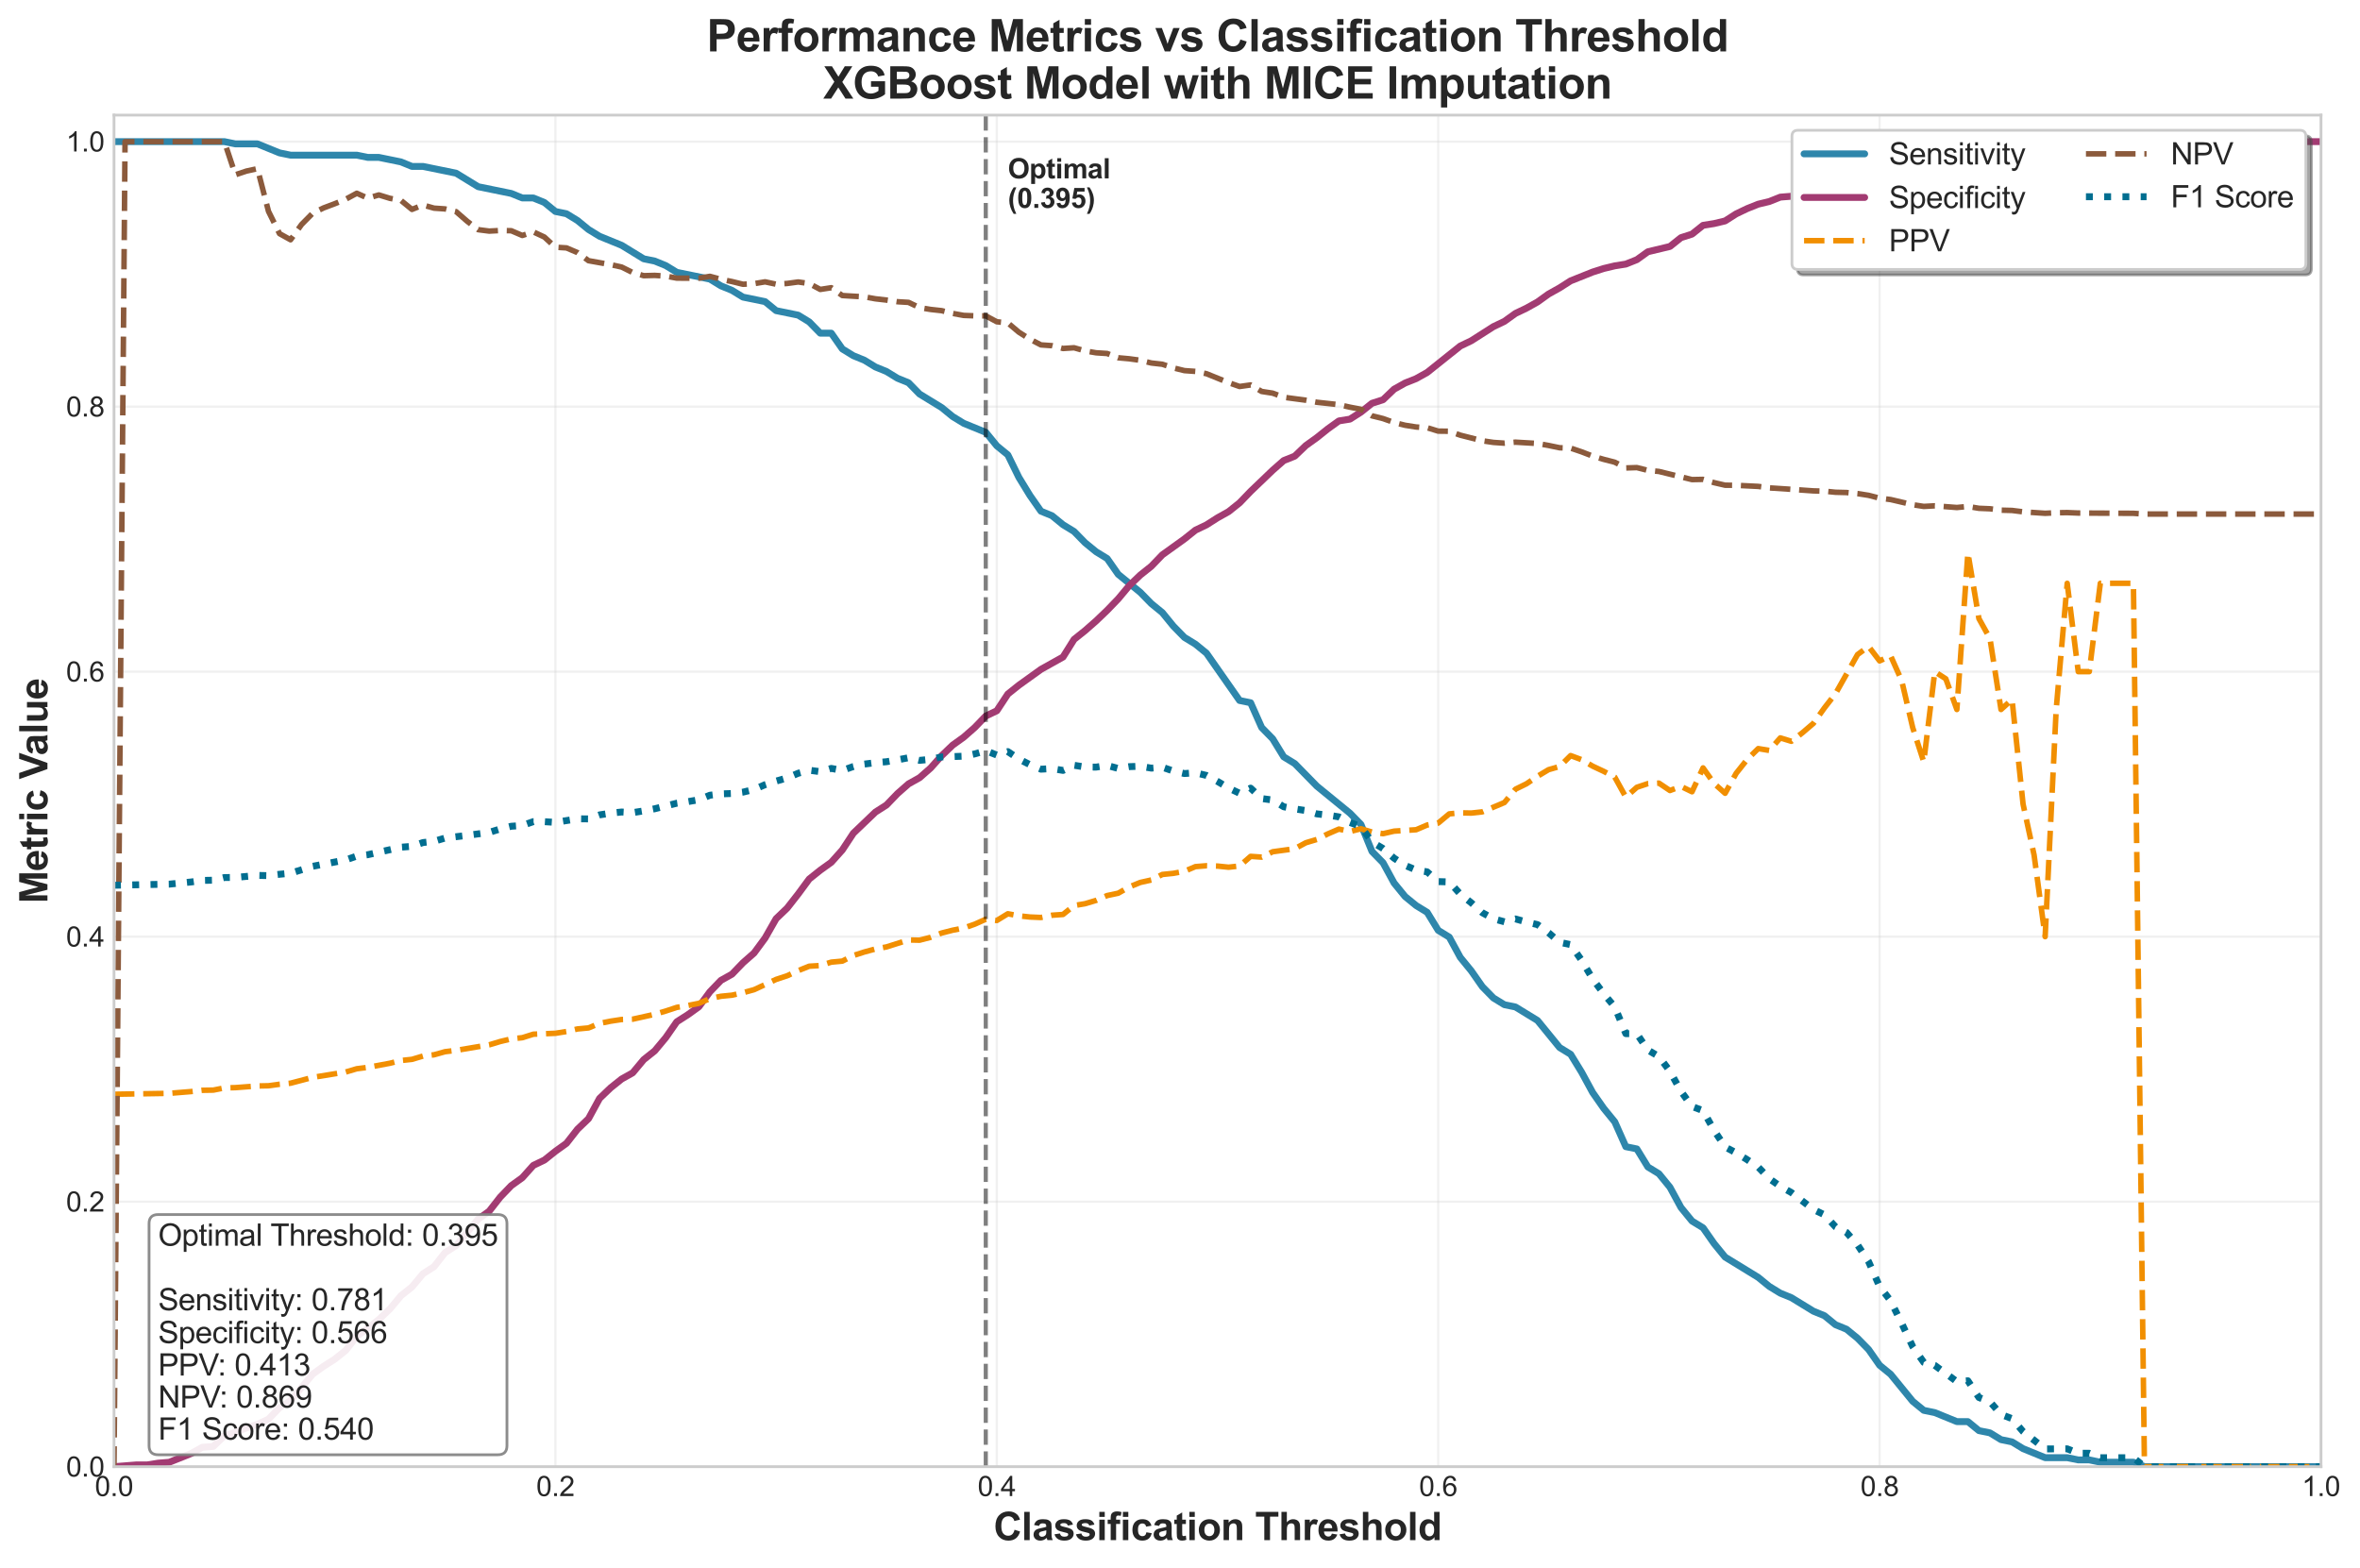 <?xml version="1.0" encoding="utf-8" standalone="no"?>
<!DOCTYPE svg PUBLIC "-//W3C//DTD SVG 1.1//EN"
  "http://www.w3.org/Graphics/SVG/1.1/DTD/svg11.dtd">
<svg xmlns:xlink="http://www.w3.org/1999/xlink" width="856.616pt" height="568.988pt" viewBox="0 0 856.616 568.988" xmlns="http://www.w3.org/2000/svg" version="1.1">
 <defs>
  <style type="text/css">*{stroke-linejoin: round; stroke-linecap: butt}</style>
 </defs>
 <g id="figure_1">
  <g id="patch_1">
   <path d="M -0 568.988 
L 856.616 568.988 
L 856.616 0 
L -0 0 
z
" style="fill: #ffffff"/>
  </g>
  <g id="axes_1">
   <g id="patch_2">
    <path d="M 41.384 532.359 
L 842.466 532.359 
L 842.466 41.787 
L 41.384 41.787 
z
" style="fill: #ffffff"/>
   </g>
   <g id="matplotlib.axis_1">
    <g id="xtick_1">
     <g id="line2d_1">
      <path d="M 41.384 532.359 
L 41.384 41.787 
" clip-path="url(#p40cb5d17a3)" style="fill: none; stroke: #cccccc; stroke-opacity: 0.3; stroke-width: 0.8; stroke-linecap: round"/>
     </g>
     <g id="line2d_2"/>
     <g id="text_1">
      <!-- 0.0 -->
      <g style="fill: #262626" transform="translate(34.434 543.017) scale(0.1 -0.1)">
       <defs>
        <path id="ArialMT-30" d="M 266 2259 
Q 266 3072 433 3567 
Q 600 4063 929 4331 
Q 1259 4600 1759 4600 
Q 2128 4600 2406 4451 
Q 2684 4303 2865 4023 
Q 3047 3744 3150 3342 
Q 3253 2941 3253 2259 
Q 3253 1453 3087 958 
Q 2922 463 2592 192 
Q 2263 -78 1759 -78 
Q 1097 -78 719 397 
Q 266 969 266 2259 
z
M 844 2259 
Q 844 1131 1108 757 
Q 1372 384 1759 384 
Q 2147 384 2411 759 
Q 2675 1134 2675 2259 
Q 2675 3391 2411 3762 
Q 2147 4134 1753 4134 
Q 1366 4134 1134 3806 
Q 844 3388 844 2259 
z
" transform="scale(0.016)"/>
        <path id="ArialMT-2e" d="M 581 0 
L 581 641 
L 1222 641 
L 1222 0 
L 581 0 
z
" transform="scale(0.016)"/>
       </defs>
       <use xlink:href="#ArialMT-30"/>
       <use xlink:href="#ArialMT-2e" transform="translate(55.615 0)"/>
       <use xlink:href="#ArialMT-30" transform="translate(83.398 0)"/>
      </g>
     </g>
    </g>
    <g id="xtick_2">
     <g id="line2d_3">
      <path d="M 201.6 532.359 
L 201.6 41.787 
" clip-path="url(#p40cb5d17a3)" style="fill: none; stroke: #cccccc; stroke-opacity: 0.3; stroke-width: 0.8; stroke-linecap: round"/>
     </g>
     <g id="line2d_4"/>
     <g id="text_2">
      <!-- 0.2 -->
      <g style="fill: #262626" transform="translate(194.65 543.017) scale(0.1 -0.1)">
       <defs>
        <path id="ArialMT-32" d="M 3222 541 
L 3222 0 
L 194 0 
Q 188 203 259 391 
Q 375 700 629 1000 
Q 884 1300 1366 1694 
Q 2113 2306 2375 2664 
Q 2638 3022 2638 3341 
Q 2638 3675 2398 3904 
Q 2159 4134 1775 4134 
Q 1369 4134 1125 3890 
Q 881 3647 878 3216 
L 300 3275 
Q 359 3922 746 4261 
Q 1134 4600 1788 4600 
Q 2447 4600 2831 4234 
Q 3216 3869 3216 3328 
Q 3216 3053 3103 2787 
Q 2991 2522 2730 2228 
Q 2469 1934 1863 1422 
Q 1356 997 1212 845 
Q 1069 694 975 541 
L 3222 541 
z
" transform="scale(0.016)"/>
       </defs>
       <use xlink:href="#ArialMT-30"/>
       <use xlink:href="#ArialMT-2e" transform="translate(55.615 0)"/>
       <use xlink:href="#ArialMT-32" transform="translate(83.398 0)"/>
      </g>
     </g>
    </g>
    <g id="xtick_3">
     <g id="line2d_5">
      <path d="M 361.817 532.359 
L 361.817 41.787 
" clip-path="url(#p40cb5d17a3)" style="fill: none; stroke: #cccccc; stroke-opacity: 0.3; stroke-width: 0.8; stroke-linecap: round"/>
     </g>
     <g id="line2d_6"/>
     <g id="text_3">
      <!-- 0.4 -->
      <g style="fill: #262626" transform="translate(354.867 543.017) scale(0.1 -0.1)">
       <defs>
        <path id="ArialMT-34" d="M 2069 0 
L 2069 1097 
L 81 1097 
L 81 1613 
L 2172 4581 
L 2631 4581 
L 2631 1613 
L 3250 1613 
L 3250 1097 
L 2631 1097 
L 2631 0 
L 2069 0 
z
M 2069 1613 
L 2069 3678 
L 634 1613 
L 2069 1613 
z
" transform="scale(0.016)"/>
       </defs>
       <use xlink:href="#ArialMT-30"/>
       <use xlink:href="#ArialMT-2e" transform="translate(55.615 0)"/>
       <use xlink:href="#ArialMT-34" transform="translate(83.398 0)"/>
      </g>
     </g>
    </g>
    <g id="xtick_4">
     <g id="line2d_7">
      <path d="M 522.033 532.359 
L 522.033 41.787 
" clip-path="url(#p40cb5d17a3)" style="fill: none; stroke: #cccccc; stroke-opacity: 0.3; stroke-width: 0.8; stroke-linecap: round"/>
     </g>
     <g id="line2d_8"/>
     <g id="text_4">
      <!-- 0.6 -->
      <g style="fill: #262626" transform="translate(515.083 543.017) scale(0.1 -0.1)">
       <defs>
        <path id="ArialMT-36" d="M 3184 3459 
L 2625 3416 
Q 2550 3747 2413 3897 
Q 2184 4138 1850 4138 
Q 1581 4138 1378 3988 
Q 1113 3794 959 3422 
Q 806 3050 800 2363 
Q 1003 2672 1297 2822 
Q 1591 2972 1913 2972 
Q 2475 2972 2870 2558 
Q 3266 2144 3266 1488 
Q 3266 1056 3080 686 
Q 2894 316 2569 119 
Q 2244 -78 1831 -78 
Q 1128 -78 684 439 
Q 241 956 241 2144 
Q 241 3472 731 4075 
Q 1159 4600 1884 4600 
Q 2425 4600 2770 4297 
Q 3116 3994 3184 3459 
z
M 888 1484 
Q 888 1194 1011 928 
Q 1134 663 1356 523 
Q 1578 384 1822 384 
Q 2178 384 2434 671 
Q 2691 959 2691 1453 
Q 2691 1928 2437 2201 
Q 2184 2475 1800 2475 
Q 1419 2475 1153 2201 
Q 888 1928 888 1484 
z
" transform="scale(0.016)"/>
       </defs>
       <use xlink:href="#ArialMT-30"/>
       <use xlink:href="#ArialMT-2e" transform="translate(55.615 0)"/>
       <use xlink:href="#ArialMT-36" transform="translate(83.398 0)"/>
      </g>
     </g>
    </g>
    <g id="xtick_5">
     <g id="line2d_9">
      <path d="M 682.25 532.359 
L 682.25 41.787 
" clip-path="url(#p40cb5d17a3)" style="fill: none; stroke: #cccccc; stroke-opacity: 0.3; stroke-width: 0.8; stroke-linecap: round"/>
     </g>
     <g id="line2d_10"/>
     <g id="text_5">
      <!-- 0.8 -->
      <g style="fill: #262626" transform="translate(675.3 543.017) scale(0.1 -0.1)">
       <defs>
        <path id="ArialMT-38" d="M 1131 2484 
Q 781 2613 612 2850 
Q 444 3088 444 3419 
Q 444 3919 803 4259 
Q 1163 4600 1759 4600 
Q 2359 4600 2725 4251 
Q 3091 3903 3091 3403 
Q 3091 3084 2923 2848 
Q 2756 2613 2416 2484 
Q 2838 2347 3058 2040 
Q 3278 1734 3278 1309 
Q 3278 722 2862 322 
Q 2447 -78 1769 -78 
Q 1091 -78 675 323 
Q 259 725 259 1325 
Q 259 1772 486 2073 
Q 713 2375 1131 2484 
z
M 1019 3438 
Q 1019 3113 1228 2906 
Q 1438 2700 1772 2700 
Q 2097 2700 2305 2904 
Q 2513 3109 2513 3406 
Q 2513 3716 2298 3927 
Q 2084 4138 1766 4138 
Q 1444 4138 1231 3931 
Q 1019 3725 1019 3438 
z
M 838 1322 
Q 838 1081 952 856 
Q 1066 631 1291 507 
Q 1516 384 1775 384 
Q 2178 384 2440 643 
Q 2703 903 2703 1303 
Q 2703 1709 2433 1975 
Q 2163 2241 1756 2241 
Q 1359 2241 1098 1978 
Q 838 1716 838 1322 
z
" transform="scale(0.016)"/>
       </defs>
       <use xlink:href="#ArialMT-30"/>
       <use xlink:href="#ArialMT-2e" transform="translate(55.615 0)"/>
       <use xlink:href="#ArialMT-38" transform="translate(83.398 0)"/>
      </g>
     </g>
    </g>
    <g id="xtick_6">
     <g id="line2d_11">
      <path d="M 842.466 532.359 
L 842.466 41.787 
" clip-path="url(#p40cb5d17a3)" style="fill: none; stroke: #cccccc; stroke-opacity: 0.3; stroke-width: 0.8; stroke-linecap: round"/>
     </g>
     <g id="line2d_12"/>
     <g id="text_6">
      <!-- 1.0 -->
      <g style="fill: #262626" transform="translate(835.516 543.017) scale(0.1 -0.1)">
       <defs>
        <path id="ArialMT-31" d="M 2384 0 
L 1822 0 
L 1822 3584 
Q 1619 3391 1289 3197 
Q 959 3003 697 2906 
L 697 3450 
Q 1169 3672 1522 3987 
Q 1875 4303 2022 4600 
L 2384 4600 
L 2384 0 
z
" transform="scale(0.016)"/>
       </defs>
       <use xlink:href="#ArialMT-31"/>
       <use xlink:href="#ArialMT-2e" transform="translate(55.615 0)"/>
       <use xlink:href="#ArialMT-30" transform="translate(83.398 0)"/>
      </g>
     </g>
    </g>
    <g id="text_7">
     <!-- Classification Threshold -->
     <g style="fill: #262626" transform="translate(360.639 559.025) scale(0.14 -0.14)">
      <defs>
       <path id="Arial-BoldMT-43" d="M 3397 1684 
L 4294 1400 
Q 4088 650 3608 286 
Q 3128 -78 2391 -78 
Q 1478 -78 890 545 
Q 303 1169 303 2250 
Q 303 3394 893 4026 
Q 1484 4659 2447 4659 
Q 3288 4659 3813 4163 
Q 4125 3869 4281 3319 
L 3366 3100 
Q 3284 3456 3026 3662 
Q 2769 3869 2400 3869 
Q 1891 3869 1573 3503 
Q 1256 3138 1256 2319 
Q 1256 1450 1568 1081 
Q 1881 713 2381 713 
Q 2750 713 3015 947 
Q 3281 1181 3397 1684 
z
" transform="scale(0.016)"/>
       <path id="Arial-BoldMT-6c" d="M 459 0 
L 459 4581 
L 1338 4581 
L 1338 0 
L 459 0 
z
" transform="scale(0.016)"/>
       <path id="Arial-BoldMT-61" d="M 1116 2306 
L 319 2450 
Q 453 2931 781 3162 
Q 1109 3394 1756 3394 
Q 2344 3394 2631 3255 
Q 2919 3116 3036 2902 
Q 3153 2688 3153 2116 
L 3144 1091 
Q 3144 653 3186 445 
Q 3228 238 3344 0 
L 2475 0 
Q 2441 88 2391 259 
Q 2369 338 2359 363 
Q 2134 144 1878 34 
Q 1622 -75 1331 -75 
Q 819 -75 523 203 
Q 228 481 228 906 
Q 228 1188 362 1408 
Q 497 1628 739 1745 
Q 981 1863 1438 1950 
Q 2053 2066 2291 2166 
L 2291 2253 
Q 2291 2506 2166 2614 
Q 2041 2722 1694 2722 
Q 1459 2722 1328 2630 
Q 1197 2538 1116 2306 
z
M 2291 1594 
Q 2122 1538 1756 1459 
Q 1391 1381 1278 1306 
Q 1106 1184 1106 997 
Q 1106 813 1243 678 
Q 1381 544 1594 544 
Q 1831 544 2047 700 
Q 2206 819 2256 991 
Q 2291 1103 2291 1419 
L 2291 1594 
z
" transform="scale(0.016)"/>
       <path id="Arial-BoldMT-73" d="M 150 947 
L 1031 1081 
Q 1088 825 1259 692 
Q 1431 559 1741 559 
Q 2081 559 2253 684 
Q 2369 772 2369 919 
Q 2369 1019 2306 1084 
Q 2241 1147 2013 1200 
Q 950 1434 666 1628 
Q 272 1897 272 2375 
Q 272 2806 612 3100 
Q 953 3394 1669 3394 
Q 2350 3394 2681 3172 
Q 3013 2950 3138 2516 
L 2309 2363 
Q 2256 2556 2107 2659 
Q 1959 2763 1684 2763 
Q 1338 2763 1188 2666 
Q 1088 2597 1088 2488 
Q 1088 2394 1175 2328 
Q 1294 2241 1995 2081 
Q 2697 1922 2975 1691 
Q 3250 1456 3250 1038 
Q 3250 581 2869 253 
Q 2488 -75 1741 -75 
Q 1063 -75 667 200 
Q 272 475 150 947 
z
" transform="scale(0.016)"/>
       <path id="Arial-BoldMT-69" d="M 459 3769 
L 459 4581 
L 1338 4581 
L 1338 3769 
L 459 3769 
z
M 459 0 
L 459 3319 
L 1338 3319 
L 1338 0 
L 459 0 
z
" transform="scale(0.016)"/>
       <path id="Arial-BoldMT-66" d="M 75 3319 
L 563 3319 
L 563 3569 
Q 563 3988 652 4194 
Q 741 4400 980 4529 
Q 1219 4659 1584 4659 
Q 1959 4659 2319 4547 
L 2200 3934 
Q 1991 3984 1797 3984 
Q 1606 3984 1523 3895 
Q 1441 3806 1441 3553 
L 1441 3319 
L 2097 3319 
L 2097 2628 
L 1441 2628 
L 1441 0 
L 563 0 
L 563 2628 
L 75 2628 
L 75 3319 
z
" transform="scale(0.016)"/>
       <path id="Arial-BoldMT-63" d="M 3353 2338 
L 2488 2181 
Q 2444 2441 2289 2572 
Q 2134 2703 1888 2703 
Q 1559 2703 1364 2476 
Q 1169 2250 1169 1719 
Q 1169 1128 1367 884 
Q 1566 641 1900 641 
Q 2150 641 2309 783 
Q 2469 925 2534 1272 
L 3397 1125 
Q 3263 531 2881 228 
Q 2500 -75 1859 -75 
Q 1131 -75 698 384 
Q 266 844 266 1656 
Q 266 2478 700 2936 
Q 1134 3394 1875 3394 
Q 2481 3394 2839 3133 
Q 3197 2872 3353 2338 
z
" transform="scale(0.016)"/>
       <path id="Arial-BoldMT-74" d="M 1981 3319 
L 1981 2619 
L 1381 2619 
L 1381 1281 
Q 1381 875 1398 808 
Q 1416 741 1477 697 
Q 1538 653 1625 653 
Q 1747 653 1978 738 
L 2053 56 
Q 1747 -75 1359 -75 
Q 1122 -75 931 4 
Q 741 84 652 211 
Q 563 338 528 553 
Q 500 706 500 1172 
L 500 2619 
L 97 2619 
L 97 3319 
L 500 3319 
L 500 3978 
L 1381 4491 
L 1381 3319 
L 1981 3319 
z
" transform="scale(0.016)"/>
       <path id="Arial-BoldMT-6f" d="M 256 1706 
Q 256 2144 472 2553 
Q 688 2963 1083 3178 
Q 1478 3394 1966 3394 
Q 2719 3394 3200 2905 
Q 3681 2416 3681 1669 
Q 3681 916 3195 420 
Q 2709 -75 1972 -75 
Q 1516 -75 1102 131 
Q 688 338 472 736 
Q 256 1134 256 1706 
z
M 1156 1659 
Q 1156 1166 1390 903 
Q 1625 641 1969 641 
Q 2313 641 2545 903 
Q 2778 1166 2778 1666 
Q 2778 2153 2545 2415 
Q 2313 2678 1969 2678 
Q 1625 2678 1390 2415 
Q 1156 2153 1156 1659 
z
" transform="scale(0.016)"/>
       <path id="Arial-BoldMT-6e" d="M 3478 0 
L 2600 0 
L 2600 1694 
Q 2600 2231 2544 2389 
Q 2488 2547 2361 2634 
Q 2234 2722 2056 2722 
Q 1828 2722 1647 2597 
Q 1466 2472 1398 2265 
Q 1331 2059 1331 1503 
L 1331 0 
L 453 0 
L 453 3319 
L 1269 3319 
L 1269 2831 
Q 1703 3394 2363 3394 
Q 2653 3394 2893 3289 
Q 3134 3184 3257 3021 
Q 3381 2859 3429 2653 
Q 3478 2447 3478 2063 
L 3478 0 
z
" transform="scale(0.016)"/>
       <path id="Arial-BoldMT-20" transform="scale(0.016)"/>
       <path id="Arial-BoldMT-54" d="M 1497 0 
L 1497 3806 
L 138 3806 
L 138 4581 
L 3778 4581 
L 3778 3806 
L 2422 3806 
L 2422 0 
L 1497 0 
z
" transform="scale(0.016)"/>
       <path id="Arial-BoldMT-68" d="M 1334 4581 
L 1334 2897 
Q 1759 3394 2350 3394 
Q 2653 3394 2897 3281 
Q 3141 3169 3264 2994 
Q 3388 2819 3433 2606 
Q 3478 2394 3478 1947 
L 3478 0 
L 2600 0 
L 2600 1753 
Q 2600 2275 2550 2415 
Q 2500 2556 2373 2639 
Q 2247 2722 2056 2722 
Q 1838 2722 1666 2615 
Q 1494 2509 1414 2295 
Q 1334 2081 1334 1663 
L 1334 0 
L 456 0 
L 456 4581 
L 1334 4581 
z
" transform="scale(0.016)"/>
       <path id="Arial-BoldMT-72" d="M 1300 0 
L 422 0 
L 422 3319 
L 1238 3319 
L 1238 2847 
Q 1447 3181 1614 3287 
Q 1781 3394 1994 3394 
Q 2294 3394 2572 3228 
L 2300 2463 
Q 2078 2606 1888 2606 
Q 1703 2606 1575 2504 
Q 1447 2403 1373 2137 
Q 1300 1872 1300 1025 
L 1300 0 
z
" transform="scale(0.016)"/>
       <path id="Arial-BoldMT-65" d="M 2381 1056 
L 3256 909 
Q 3088 428 2723 176 
Q 2359 -75 1813 -75 
Q 947 -75 531 491 
Q 203 944 203 1634 
Q 203 2459 634 2926 
Q 1066 3394 1725 3394 
Q 2466 3394 2894 2905 
Q 3322 2416 3303 1406 
L 1103 1406 
Q 1113 1016 1316 798 
Q 1519 581 1822 581 
Q 2028 581 2168 693 
Q 2309 806 2381 1056 
z
M 2431 1944 
Q 2422 2325 2234 2523 
Q 2047 2722 1778 2722 
Q 1491 2722 1303 2513 
Q 1116 2303 1119 1944 
L 2431 1944 
z
" transform="scale(0.016)"/>
       <path id="Arial-BoldMT-64" d="M 3503 0 
L 2688 0 
L 2688 488 
Q 2484 203 2207 64 
Q 1931 -75 1650 -75 
Q 1078 -75 670 386 
Q 263 847 263 1672 
Q 263 2516 659 2955 
Q 1056 3394 1663 3394 
Q 2219 3394 2625 2931 
L 2625 4581 
L 3503 4581 
L 3503 0 
z
M 1159 1731 
Q 1159 1200 1306 963 
Q 1519 619 1900 619 
Q 2203 619 2415 876 
Q 2628 1134 2628 1647 
Q 2628 2219 2422 2470 
Q 2216 2722 1894 2722 
Q 1581 2722 1370 2473 
Q 1159 2225 1159 1731 
z
" transform="scale(0.016)"/>
      </defs>
      <use xlink:href="#Arial-BoldMT-43"/>
      <use xlink:href="#Arial-BoldMT-6c" transform="translate(72.217 0)"/>
      <use xlink:href="#Arial-BoldMT-61" transform="translate(100 0)"/>
      <use xlink:href="#Arial-BoldMT-73" transform="translate(155.615 0)"/>
      <use xlink:href="#Arial-BoldMT-73" transform="translate(211.23 0)"/>
      <use xlink:href="#Arial-BoldMT-69" transform="translate(266.846 0)"/>
      <use xlink:href="#Arial-BoldMT-66" transform="translate(294.629 0)"/>
      <use xlink:href="#Arial-BoldMT-69" transform="translate(327.93 0)"/>
      <use xlink:href="#Arial-BoldMT-63" transform="translate(355.713 0)"/>
      <use xlink:href="#Arial-BoldMT-61" transform="translate(411.328 0)"/>
      <use xlink:href="#Arial-BoldMT-74" transform="translate(466.943 0)"/>
      <use xlink:href="#Arial-BoldMT-69" transform="translate(500.244 0)"/>
      <use xlink:href="#Arial-BoldMT-6f" transform="translate(528.027 0)"/>
      <use xlink:href="#Arial-BoldMT-6e" transform="translate(589.111 0)"/>
      <use xlink:href="#Arial-BoldMT-20" transform="translate(650.195 0)"/>
      <use xlink:href="#Arial-BoldMT-54" transform="translate(677.979 0)"/>
      <use xlink:href="#Arial-BoldMT-68" transform="translate(739.062 0)"/>
      <use xlink:href="#Arial-BoldMT-72" transform="translate(800.146 0)"/>
      <use xlink:href="#Arial-BoldMT-65" transform="translate(839.062 0)"/>
      <use xlink:href="#Arial-BoldMT-73" transform="translate(894.678 0)"/>
      <use xlink:href="#Arial-BoldMT-68" transform="translate(950.293 0)"/>
      <use xlink:href="#Arial-BoldMT-6f" transform="translate(1011.377 0)"/>
      <use xlink:href="#Arial-BoldMT-6c" transform="translate(1072.461 0)"/>
      <use xlink:href="#Arial-BoldMT-64" transform="translate(1100.244 0)"/>
     </g>
    </g>
   </g>
   <g id="matplotlib.axis_2">
    <g id="ytick_1">
     <g id="line2d_13">
      <path d="M 41.384 532.359 
L 842.466 532.359 
" clip-path="url(#p40cb5d17a3)" style="fill: none; stroke: #cccccc; stroke-opacity: 0.3; stroke-width: 0.8; stroke-linecap: round"/>
     </g>
     <g id="line2d_14"/>
     <g id="text_8">
      <!-- 0.0 -->
      <g style="fill: #262626" transform="translate(23.984 535.938) scale(0.1 -0.1)">
       <use xlink:href="#ArialMT-30"/>
       <use xlink:href="#ArialMT-2e" transform="translate(55.615 0)"/>
       <use xlink:href="#ArialMT-30" transform="translate(83.398 0)"/>
      </g>
     </g>
    </g>
    <g id="ytick_2">
     <g id="line2d_15">
      <path d="M 41.384 436.168 
L 842.466 436.168 
" clip-path="url(#p40cb5d17a3)" style="fill: none; stroke: #cccccc; stroke-opacity: 0.3; stroke-width: 0.8; stroke-linecap: round"/>
     </g>
     <g id="line2d_16"/>
     <g id="text_9">
      <!-- 0.2 -->
      <g style="fill: #262626" transform="translate(23.984 439.747) scale(0.1 -0.1)">
       <use xlink:href="#ArialMT-30"/>
       <use xlink:href="#ArialMT-2e" transform="translate(55.615 0)"/>
       <use xlink:href="#ArialMT-32" transform="translate(83.398 0)"/>
      </g>
     </g>
    </g>
    <g id="ytick_3">
     <g id="line2d_17">
      <path d="M 41.384 339.978 
L 842.466 339.978 
" clip-path="url(#p40cb5d17a3)" style="fill: none; stroke: #cccccc; stroke-opacity: 0.3; stroke-width: 0.8; stroke-linecap: round"/>
     </g>
     <g id="line2d_18"/>
     <g id="text_10">
      <!-- 0.4 -->
      <g style="fill: #262626" transform="translate(23.984 343.557) scale(0.1 -0.1)">
       <use xlink:href="#ArialMT-30"/>
       <use xlink:href="#ArialMT-2e" transform="translate(55.615 0)"/>
       <use xlink:href="#ArialMT-34" transform="translate(83.398 0)"/>
      </g>
     </g>
    </g>
    <g id="ytick_4">
     <g id="line2d_19">
      <path d="M 41.384 243.787 
L 842.466 243.787 
" clip-path="url(#p40cb5d17a3)" style="fill: none; stroke: #cccccc; stroke-opacity: 0.3; stroke-width: 0.8; stroke-linecap: round"/>
     </g>
     <g id="line2d_20"/>
     <g id="text_11">
      <!-- 0.6 -->
      <g style="fill: #262626" transform="translate(23.984 247.366) scale(0.1 -0.1)">
       <use xlink:href="#ArialMT-30"/>
       <use xlink:href="#ArialMT-2e" transform="translate(55.615 0)"/>
       <use xlink:href="#ArialMT-36" transform="translate(83.398 0)"/>
      </g>
     </g>
    </g>
    <g id="ytick_5">
     <g id="line2d_21">
      <path d="M 41.384 147.597 
L 842.466 147.597 
" clip-path="url(#p40cb5d17a3)" style="fill: none; stroke: #cccccc; stroke-opacity: 0.3; stroke-width: 0.8; stroke-linecap: round"/>
     </g>
     <g id="line2d_22"/>
     <g id="text_12">
      <!-- 0.8 -->
      <g style="fill: #262626" transform="translate(23.984 151.176) scale(0.1 -0.1)">
       <use xlink:href="#ArialMT-30"/>
       <use xlink:href="#ArialMT-2e" transform="translate(55.615 0)"/>
       <use xlink:href="#ArialMT-38" transform="translate(83.398 0)"/>
      </g>
     </g>
    </g>
    <g id="ytick_6">
     <g id="line2d_23">
      <path d="M 41.384 51.406 
L 842.466 51.406 
" clip-path="url(#p40cb5d17a3)" style="fill: none; stroke: #cccccc; stroke-opacity: 0.3; stroke-width: 0.8; stroke-linecap: round"/>
     </g>
     <g id="line2d_24"/>
     <g id="text_13">
      <!-- 1.0 -->
      <g style="fill: #262626" transform="translate(23.984 54.985) scale(0.1 -0.1)">
       <use xlink:href="#ArialMT-31"/>
       <use xlink:href="#ArialMT-2e" transform="translate(55.615 0)"/>
       <use xlink:href="#ArialMT-30" transform="translate(83.398 0)"/>
      </g>
     </g>
    </g>
    <g id="text_14">
     <!-- Metric Value -->
     <g style="fill: #262626" transform="translate(17.221 327.923) rotate(-90) scale(0.14 -0.14)">
      <defs>
       <path id="Arial-BoldMT-4d" d="M 453 0 
L 453 4581 
L 1838 4581 
L 2669 1456 
L 3491 4581 
L 4878 4581 
L 4878 0 
L 4019 0 
L 4019 3606 
L 3109 0 
L 2219 0 
L 1313 3606 
L 1313 0 
L 453 0 
z
" transform="scale(0.016)"/>
       <path id="Arial-BoldMT-56" d="M 1634 0 
L -3 4581 
L 1000 4581 
L 2159 1191 
L 3281 4581 
L 4263 4581 
L 2622 0 
L 1634 0 
z
" transform="scale(0.016)"/>
       <path id="Arial-BoldMT-75" d="M 2644 0 
L 2644 497 
Q 2463 231 2167 78 
Q 1872 -75 1544 -75 
Q 1209 -75 943 72 
Q 678 219 559 484 
Q 441 750 441 1219 
L 441 3319 
L 1319 3319 
L 1319 1794 
Q 1319 1094 1367 936 
Q 1416 778 1544 686 
Q 1672 594 1869 594 
Q 2094 594 2272 717 
Q 2450 841 2515 1023 
Q 2581 1206 2581 1919 
L 2581 3319 
L 3459 3319 
L 3459 0 
L 2644 0 
z
" transform="scale(0.016)"/>
      </defs>
      <use xlink:href="#Arial-BoldMT-4d"/>
      <use xlink:href="#Arial-BoldMT-65" transform="translate(83.301 0)"/>
      <use xlink:href="#Arial-BoldMT-74" transform="translate(138.916 0)"/>
      <use xlink:href="#Arial-BoldMT-72" transform="translate(172.217 0)"/>
      <use xlink:href="#Arial-BoldMT-69" transform="translate(211.133 0)"/>
      <use xlink:href="#Arial-BoldMT-63" transform="translate(238.916 0)"/>
      <use xlink:href="#Arial-BoldMT-20" transform="translate(294.531 0)"/>
      <use xlink:href="#Arial-BoldMT-56" transform="translate(322.314 0)"/>
      <use xlink:href="#Arial-BoldMT-61" transform="translate(383.514 0)"/>
      <use xlink:href="#Arial-BoldMT-6c" transform="translate(439.129 0)"/>
      <use xlink:href="#Arial-BoldMT-75" transform="translate(466.912 0)"/>
      <use xlink:href="#Arial-BoldMT-65" transform="translate(527.996 0)"/>
     </g>
    </g>
   </g>
   <g id="line2d_25">
    <path d="M 41.384 51.406 
L 81.438 51.406 
L 85.443 52.224 
L 93.454 52.224 
L 101.465 55.496 
L 105.47 56.314 
L 129.503 56.314 
L 133.508 57.132 
L 137.514 57.132 
L 145.524 58.768 
L 149.53 60.403 
L 153.535 60.403 
L 165.552 62.857 
L 173.562 67.765 
L 185.579 70.219 
L 189.584 71.855 
L 193.589 71.855 
L 197.595 73.491 
L 201.6 76.762 
L 205.606 77.58 
L 209.611 80.034 
L 213.616 83.306 
L 217.622 85.76 
L 225.633 89.032 
L 233.644 93.939 
L 237.649 94.757 
L 241.654 96.393 
L 245.66 98.847 
L 257.676 101.301 
L 261.681 103.755 
L 265.687 105.391 
L 269.692 107.844 
L 277.703 109.48 
L 281.709 112.752 
L 289.719 114.388 
L 293.725 116.842 
L 297.73 120.932 
L 301.736 120.932 
L 305.741 126.657 
L 309.746 129.111 
L 313.752 130.747 
L 317.757 133.201 
L 321.763 134.837 
L 325.768 137.291 
L 329.773 138.926 
L 333.779 143.016 
L 341.79 147.924 
L 345.795 151.196 
L 349.801 153.649 
L 357.811 156.921 
L 361.817 161.829 
L 365.822 165.101 
L 369.828 173.28 
L 373.833 179.824 
L 377.838 185.549 
L 381.844 187.185 
L 385.849 190.457 
L 389.855 192.911 
L 393.86 197.001 
L 397.865 200.272 
L 401.871 202.726 
L 405.876 208.452 
L 413.887 214.995 
L 417.893 219.085 
L 421.898 222.357 
L 425.903 227.265 
L 429.909 231.354 
L 433.914 233.808 
L 437.92 237.08 
L 449.936 254.257 
L 453.941 255.075 
L 457.947 264.072 
L 461.952 268.162 
L 465.957 274.706 
L 469.963 277.159 
L 477.974 285.339 
L 489.99 295.154 
L 493.995 299.244 
L 498.001 309.059 
L 502.006 313.149 
L 506.012 320.511 
L 510.017 325.418 
L 514.022 328.69 
L 518.028 331.144 
L 522.033 337.688 
L 526.039 340.141 
L 530.044 347.503 
L 534.049 352.411 
L 538.055 358.136 
L 542.06 362.226 
L 546.066 364.68 
L 550.071 365.498 
L 558.082 370.405 
L 566.093 380.221 
L 570.098 382.675 
L 574.104 389.218 
L 578.109 396.58 
L 582.114 402.305 
L 586.12 407.213 
L 590.125 416.211 
L 594.131 417.028 
L 598.136 423.572 
L 602.141 426.026 
L 606.147 430.934 
L 610.152 438.295 
L 614.158 443.203 
L 618.163 445.657 
L 622.169 451.382 
L 626.174 456.29 
L 638.19 463.651 
L 642.196 466.923 
L 646.201 469.377 
L 650.206 471.013 
L 658.217 475.921 
L 662.223 477.557 
L 666.228 480.828 
L 670.234 482.464 
L 674.239 485.736 
L 678.244 489.826 
L 682.25 495.551 
L 686.255 498.823 
L 694.266 508.639 
L 698.271 511.91 
L 702.277 512.728 
L 710.288 516 
L 714.293 516 
L 718.298 519.272 
L 722.304 520.09 
L 726.309 522.544 
L 730.315 523.362 
L 734.32 525.815 
L 742.331 529.087 
L 750.342 529.087 
L 754.347 529.905 
L 758.353 529.905 
L 762.358 530.723 
L 774.374 530.723 
L 778.38 532.359 
L 842.466 532.359 
L 842.466 532.359 
" clip-path="url(#p40cb5d17a3)" style="fill: none; stroke: #2e86ab; stroke-width: 2.5; stroke-linecap: round"/>
   </g>
   <g id="line2d_26">
    <path d="M 41.384 532.359 
L 49.395 531.719 
L 53.4 531.719 
L 57.405 531.08 
L 61.411 530.76 
L 69.422 527.562 
L 73.427 525.324 
L 77.432 525.004 
L 81.438 521.167 
L 85.443 519.887 
L 89.449 518.289 
L 93.454 517.009 
L 97.46 515.091 
L 101.465 510.934 
L 105.47 508.375 
L 113.481 498.782 
L 117.487 495.904 
L 121.492 493.346 
L 125.497 490.148 
L 129.503 485.031 
L 133.508 482.153 
L 137.514 478.955 
L 141.519 475.118 
L 145.524 470.321 
L 149.53 467.123 
L 153.535 462.327 
L 157.541 459.768 
L 161.546 454.652 
L 165.552 452.094 
L 173.562 442.5 
L 177.568 439.622 
L 181.573 434.506 
L 185.579 430.348 
L 189.584 427.47 
L 193.589 422.993 
L 197.595 421.075 
L 201.6 417.877 
L 205.606 414.999 
L 209.611 409.882 
L 213.616 406.045 
L 217.622 398.69 
L 221.627 394.853 
L 225.633 391.655 
L 229.638 389.416 
L 233.644 384.619 
L 237.649 381.422 
L 241.654 376.625 
L 245.66 370.869 
L 249.665 368.311 
L 253.671 365.433 
L 257.676 359.996 
L 261.681 355.839 
L 265.687 353.601 
L 269.692 349.443 
L 273.698 345.926 
L 277.703 340.489 
L 281.709 333.454 
L 285.714 329.617 
L 289.719 324.5 
L 293.725 319.064 
L 297.73 315.866 
L 301.736 312.988 
L 305.741 308.511 
L 309.746 302.435 
L 317.757 294.761 
L 321.763 292.202 
L 325.768 288.045 
L 329.773 284.528 
L 333.779 282.289 
L 337.784 278.771 
L 341.79 274.294 
L 345.795 270.457 
L 349.801 267.579 
L 353.806 264.061 
L 357.811 259.904 
L 361.817 257.986 
L 365.822 251.91 
L 369.828 248.712 
L 377.838 242.956 
L 385.849 238.479 
L 389.855 232.083 
L 393.86 228.885 
L 397.865 225.368 
L 401.871 221.53 
L 405.876 217.373 
L 409.882 212.576 
L 413.887 208.739 
L 417.893 205.541 
L 421.898 201.384 
L 429.909 195.628 
L 433.914 192.43 
L 437.92 190.511 
L 441.925 187.953 
L 445.93 185.715 
L 449.936 182.517 
L 453.941 178.36 
L 461.952 170.685 
L 465.957 167.167 
L 469.963 165.568 
L 473.968 161.731 
L 477.974 158.853 
L 481.979 155.655 
L 485.985 152.777 
L 489.99 152.138 
L 493.995 149.579 
L 498.001 146.381 
L 502.006 145.102 
L 506.012 141.265 
L 510.017 139.026 
L 514.022 137.428 
L 518.028 135.189 
L 530.044 125.596 
L 534.049 123.677 
L 542.06 118.56 
L 546.066 116.642 
L 550.071 113.764 
L 554.077 111.845 
L 558.082 109.606 
L 562.087 106.728 
L 566.093 104.49 
L 570.098 101.932 
L 578.109 98.734 
L 582.114 97.455 
L 586.12 96.495 
L 590.125 95.856 
L 594.131 94.257 
L 598.136 91.379 
L 606.147 89.46 
L 610.152 86.262 
L 614.158 84.983 
L 618.163 81.785 
L 622.169 81.146 
L 626.174 80.186 
L 630.179 77.628 
L 634.185 75.71 
L 638.19 74.111 
L 642.196 73.151 
L 646.201 71.552 
L 650.206 71.233 
L 662.223 67.395 
L 666.228 65.796 
L 670.234 64.517 
L 674.239 62.918 
L 678.244 61.639 
L 686.255 59.72 
L 690.261 59.081 
L 698.271 58.441 
L 702.277 56.523 
L 706.282 56.203 
L 710.288 56.203 
L 714.293 54.284 
L 726.309 54.284 
L 730.315 53.964 
L 734.32 53.964 
L 742.331 53.325 
L 746.336 52.365 
L 750.342 52.046 
L 758.353 52.046 
L 762.358 51.726 
L 774.374 51.726 
L 778.38 51.406 
L 842.466 51.406 
L 842.466 51.406 
" clip-path="url(#p40cb5d17a3)" style="fill: none; stroke: #a23b72; stroke-width: 2.5; stroke-linecap: round"/>
   </g>
   <g id="line2d_27">
    <path d="M 41.384 397.177 
L 61.411 396.853 
L 69.422 396.201 
L 73.427 395.74 
L 77.432 395.674 
L 81.438 394.877 
L 85.443 394.776 
L 93.454 394.17 
L 97.46 394.1 
L 101.465 393.549 
L 105.47 393.167 
L 113.481 391.059 
L 125.497 389.107 
L 129.503 387.924 
L 133.508 387.425 
L 141.519 385.927 
L 145.524 384.941 
L 149.53 384.511 
L 153.535 383.32 
L 157.541 382.856 
L 161.546 381.734 
L 165.552 381.255 
L 177.568 379.243 
L 181.573 378.04 
L 185.579 377.08 
L 189.584 376.651 
L 193.589 375.387 
L 201.6 375.054 
L 205.606 374.409 
L 209.611 373.478 
L 213.616 373.105 
L 217.622 371.452 
L 221.627 370.654 
L 225.633 370.045 
L 229.638 369.932 
L 237.649 368.154 
L 241.654 366.973 
L 245.66 365.645 
L 249.665 364.975 
L 253.671 364.185 
L 257.676 362.478 
L 261.681 361.614 
L 265.687 361.222 
L 269.692 360.33 
L 273.698 359.229 
L 281.709 355.492 
L 285.714 354.177 
L 289.719 352.31 
L 293.725 350.705 
L 297.73 350.465 
L 301.736 349.226 
L 305.741 348.857 
L 309.746 346.827 
L 313.752 345.533 
L 317.757 344.445 
L 321.763 343.704 
L 329.773 341.17 
L 333.779 341.263 
L 337.784 340.222 
L 341.79 338.659 
L 345.795 337.638 
L 349.801 336.853 
L 353.806 335.45 
L 357.811 333.657 
L 361.817 334.114 
L 365.822 331.664 
L 369.828 332.417 
L 373.833 332.849 
L 377.838 333.02 
L 381.844 332.199 
L 385.849 331.922 
L 389.855 328.69 
L 393.86 328.016 
L 397.865 326.815 
L 401.871 325.061 
L 405.876 324.209 
L 409.882 321.942 
L 413.887 320.302 
L 417.893 319.405 
L 421.898 317.405 
L 425.903 316.998 
L 429.909 316.253 
L 433.914 314.558 
L 437.92 314.238 
L 441.925 314.36 
L 445.93 314.77 
L 449.936 314.327 
L 453.941 310.833 
L 457.947 311.107 
L 461.952 309.158 
L 469.963 308.058 
L 473.968 305.898 
L 477.974 304.698 
L 481.979 302.673 
L 485.985 300.935 
L 489.99 301.82 
L 493.995 300.819 
L 498.001 302.008 
L 502.006 302.599 
L 506.012 301.68 
L 514.022 301.167 
L 518.028 299.457 
L 522.033 298.753 
L 526.039 295.412 
L 530.044 295.033 
L 534.049 295.118 
L 538.055 294.672 
L 546.066 291.295 
L 550.071 286.458 
L 554.077 284.483 
L 558.082 281.757 
L 562.087 279.365 
L 566.093 278.219 
L 570.098 274.252 
L 574.104 275.753 
L 578.109 278.097 
L 582.114 279.978 
L 586.12 282.067 
L 590.125 289.315 
L 594.131 285.761 
L 598.136 284.426 
L 602.141 284.248 
L 606.147 286.934 
L 610.152 285.441 
L 614.158 287.388 
L 618.163 278.722 
L 622.169 284.368 
L 626.174 287.94 
L 630.179 280.698 
L 634.185 275.654 
L 638.19 271.714 
L 642.196 272.384 
L 646.201 267.835 
L 650.206 269.064 
L 654.212 265.985 
L 658.217 262.556 
L 662.223 256.942 
L 666.228 251.803 
L 674.239 237.581 
L 678.244 234.626 
L 682.25 239.888 
L 686.255 238.045 
L 690.261 247.048 
L 694.266 264.135 
L 698.271 276.533 
L 702.277 243.787 
L 706.282 246.387 
L 710.288 257.529 
L 714.293 200.667 
L 718.298 224.549 
L 722.304 231.763 
L 726.309 257.529 
L 730.315 253.913 
L 734.32 291.883 
L 738.326 310.381 
L 742.331 339.978 
L 746.336 257.529 
L 750.342 211.724 
L 754.347 243.787 
L 758.353 243.787 
L 762.358 211.724 
L 774.374 211.724 
L 778.38 532.359 
L 842.466 532.359 
L 842.466 532.359 
" clip-path="url(#p40cb5d17a3)" style="fill: none; stroke-dasharray: 7.4,3.2; stroke-dashoffset: 0; stroke: #f18f01; stroke-width: 2"/>
   </g>
   <g id="line2d_28">
    <path d="M 41.384 532.359 
L 45.389 51.406 
L 81.438 51.406 
L 85.443 63.43 
L 89.449 62.094 
L 93.454 61.221 
L 97.46 76.719 
L 101.465 84.806 
L 105.47 87.032 
L 109.476 81.466 
L 113.481 77.404 
L 117.487 75.454 
L 121.492 73.951 
L 125.497 72.317 
L 129.503 70.144 
L 133.508 71.935 
L 137.514 70.755 
L 141.519 71.982 
L 145.524 72.729 
L 149.53 76.013 
L 153.535 74.408 
L 157.541 75.554 
L 161.546 75.829 
L 165.552 76.815 
L 169.557 80.297 
L 173.562 83.363 
L 177.568 83.882 
L 181.573 83.665 
L 185.579 83.751 
L 189.584 85.468 
L 193.589 84.169 
L 197.595 86.035 
L 201.6 89.734 
L 205.606 89.979 
L 209.611 91.677 
L 213.616 94.625 
L 221.627 96.051 
L 225.633 96.928 
L 229.638 98.92 
L 233.644 100.063 
L 237.649 99.959 
L 241.654 100.211 
L 245.66 100.954 
L 253.671 100.989 
L 257.676 100.303 
L 261.681 101.375 
L 265.687 102.195 
L 269.692 103.178 
L 273.698 102.963 
L 277.703 102.297 
L 281.709 103.159 
L 285.714 102.888 
L 289.719 102.346 
L 293.725 102.914 
L 297.73 105.056 
L 301.736 104.429 
L 305.741 107.274 
L 313.752 107.75 
L 317.757 108.459 
L 321.763 108.917 
L 325.768 109.519 
L 329.773 109.753 
L 333.779 111.66 
L 337.784 112.32 
L 341.79 112.76 
L 345.795 113.761 
L 349.801 114.49 
L 353.806 114.637 
L 357.811 114.651 
L 361.817 116.792 
L 365.822 117.206 
L 369.828 120.578 
L 373.833 123.115 
L 377.838 125.191 
L 381.844 125.467 
L 385.849 126.486 
L 389.855 126.231 
L 393.86 127.368 
L 397.865 128.055 
L 401.871 128.309 
L 405.876 129.862 
L 409.882 130.224 
L 413.887 130.771 
L 417.893 131.761 
L 421.898 132.209 
L 425.903 133.539 
L 429.909 134.524 
L 433.914 134.806 
L 437.92 135.647 
L 445.93 138.885 
L 449.936 140.286 
L 453.941 139.723 
L 457.947 142.086 
L 461.952 142.704 
L 465.957 144.198 
L 473.968 145.259 
L 477.974 146.009 
L 485.985 146.882 
L 489.99 147.791 
L 493.995 148.559 
L 498.001 150.946 
L 502.006 151.932 
L 506.012 153.361 
L 510.017 154.358 
L 514.022 154.991 
L 518.028 155.248 
L 522.033 156.483 
L 526.039 156.531 
L 530.044 157.957 
L 538.055 159.99 
L 542.06 160.583 
L 546.066 160.856 
L 550.071 160.494 
L 558.082 160.969 
L 562.087 161.688 
L 566.093 162.523 
L 570.098 162.649 
L 574.104 164.01 
L 578.109 165.558 
L 582.114 166.738 
L 586.12 167.766 
L 590.125 169.852 
L 594.131 169.725 
L 598.136 170.726 
L 602.141 171.122 
L 614.158 174.077 
L 618.163 173.997 
L 622.169 175.188 
L 626.174 176.116 
L 630.179 176.153 
L 638.19 176.548 
L 642.196 177.087 
L 650.206 177.61 
L 658.217 178.178 
L 662.223 178.28 
L 666.228 178.674 
L 670.234 178.774 
L 674.239 179.163 
L 678.244 179.788 
L 682.25 180.82 
L 686.255 181.323 
L 694.266 183.197 
L 698.271 183.815 
L 702.277 183.598 
L 710.288 184.212 
L 714.293 183.825 
L 718.298 184.5 
L 722.304 184.668 
L 726.309 185.172 
L 730.315 185.275 
L 734.32 185.776 
L 742.331 186.313 
L 746.336 186.119 
L 750.342 186.054 
L 754.347 186.22 
L 774.374 186.322 
L 778.38 186.588 
L 842.466 186.588 
L 842.466 186.588 
" clip-path="url(#p40cb5d17a3)" style="fill: none; stroke-dasharray: 7.4,3.2; stroke-dashoffset: 0; stroke: #8b5a3c; stroke-width: 2"/>
   </g>
   <g id="line2d_29">
    <path d="M 41.384 321.314 
L 61.411 320.92 
L 69.422 320.126 
L 73.427 319.567 
L 77.432 319.487 
L 81.438 318.521 
L 85.443 318.481 
L 93.454 317.749 
L 97.46 317.828 
L 101.465 317.332 
L 105.47 316.957 
L 113.481 314.442 
L 125.497 312.127 
L 129.503 310.732 
L 133.508 310.234 
L 145.524 307.513 
L 149.53 307.199 
L 153.535 305.82 
L 157.541 305.379 
L 161.546 304.184 
L 169.557 303.219 
L 177.568 302.135 
L 181.573 300.88 
L 185.579 299.905 
L 189.584 299.633 
L 193.589 298.225 
L 197.595 298.247 
L 201.6 298.495 
L 209.611 297.198 
L 213.616 297.236 
L 217.622 295.782 
L 221.627 295.153 
L 225.633 294.732 
L 229.638 294.966 
L 233.644 294.325 
L 237.649 293.556 
L 245.66 291.542 
L 249.665 290.97 
L 253.671 290.278 
L 257.676 288.645 
L 261.681 288.154 
L 265.687 288.021 
L 269.692 287.519 
L 273.698 286.544 
L 277.703 284.82 
L 281.709 283.515 
L 285.714 282.361 
L 289.719 280.678 
L 293.725 279.566 
L 297.73 280.097 
L 301.736 278.908 
L 305.741 279.655 
L 309.746 278.222 
L 313.752 277.34 
L 317.757 276.828 
L 321.763 276.483 
L 325.768 275.815 
L 329.773 275.03 
L 333.779 275.994 
L 337.784 275.597 
L 341.79 274.755 
L 349.801 274.477 
L 353.806 273.643 
L 357.811 272.492 
L 361.817 274.064 
L 365.822 272.806 
L 369.828 275.5 
L 373.833 277.546 
L 377.838 279.194 
L 381.844 278.973 
L 385.849 279.64 
L 389.855 277.773 
L 393.86 278.411 
L 397.865 278.436 
L 401.871 277.83 
L 405.876 278.923 
L 409.882 278.271 
L 413.887 278.122 
L 417.893 278.808 
L 421.898 278.486 
L 425.903 279.867 
L 429.909 280.773 
L 433.914 280.497 
L 437.92 281.457 
L 441.925 283.627 
L 445.93 286.026 
L 449.936 287.929 
L 453.941 286.07 
L 457.947 289.849 
L 461.952 290.384 
L 465.957 292.833 
L 469.963 293.604 
L 473.968 294.21 
L 477.974 295.413 
L 481.979 295.851 
L 485.985 296.496 
L 489.99 298.534 
L 493.995 300.034 
L 498.001 305.588 
L 502.006 307.998 
L 506.012 311.496 
L 510.017 314.097 
L 514.022 315.8 
L 518.028 316.457 
L 522.033 319.99 
L 526.039 320.107 
L 530.044 324.528 
L 534.049 327.698 
L 538.055 331.293 
L 542.06 333.476 
L 546.066 334.575 
L 550.071 333.546 
L 554.077 334.667 
L 558.082 335.606 
L 562.087 338.565 
L 566.093 342.024 
L 570.098 342.877 
L 574.104 348.589 
L 578.109 355.334 
L 582.114 360.706 
L 586.12 365.498 
L 590.125 375.178 
L 594.131 375.199 
L 598.136 381.137 
L 602.141 383.493 
L 606.147 388.826 
L 610.152 396.128 
L 614.158 401.626 
L 618.163 403.13 
L 622.169 410.271 
L 626.174 416.331 
L 630.179 418.449 
L 634.185 420.926 
L 638.19 423.611 
L 642.196 427.804 
L 646.201 430.619 
L 650.206 432.851 
L 658.217 439.009 
L 662.223 440.944 
L 666.228 445.29 
L 670.234 447.321 
L 674.239 451.847 
L 678.244 457.926 
L 682.25 466.973 
L 686.255 472.148 
L 690.261 480.324 
L 694.266 488.773 
L 698.271 494.489 
L 702.277 495.598 
L 710.288 501.479 
L 714.293 501.179 
L 718.298 507.252 
L 722.304 508.783 
L 726.309 513.405 
L 730.315 514.927 
L 734.32 519.619 
L 742.331 525.925 
L 750.342 525.882 
L 754.347 527.493 
L 758.353 527.493 
L 762.358 529.104 
L 774.374 529.104 
L 778.38 532.359 
L 842.466 532.359 
L 842.466 532.359 
" clip-path="url(#p40cb5d17a3)" style="fill: none; stroke-dasharray: 2.5,4.125; stroke-dashoffset: 0; stroke: #006e90; stroke-width: 2.5"/>
   </g>
   <g id="line2d_30">
    <path d="M 357.811 532.359 
L 357.811 41.787 
" clip-path="url(#p40cb5d17a3)" style="fill: none; stroke-dasharray: 5.55,2.4; stroke-dashoffset: 0; stroke: #000000; stroke-opacity: 0.5; stroke-width: 1.5"/>
   </g>
   <g id="patch_3">
    <path d="M 41.384 532.359 
L 41.384 41.787 
" style="fill: none; stroke: #cccccc; stroke-linejoin: miter; stroke-linecap: square"/>
   </g>
   <g id="patch_4">
    <path d="M 842.466 532.359 
L 842.466 41.787 
" style="fill: none; stroke: #cccccc; stroke-linejoin: miter; stroke-linecap: square"/>
   </g>
   <g id="patch_5">
    <path d="M 41.384 532.359 
L 842.466 532.359 
" style="fill: none; stroke: #cccccc; stroke-linejoin: miter; stroke-linecap: square"/>
   </g>
   <g id="patch_6">
    <path d="M 41.384 41.787 
L 842.466 41.787 
" style="fill: none; stroke: #cccccc; stroke-linejoin: miter; stroke-linecap: square"/>
   </g>
   <g id="text_15">
    <!-- Optimal -->
    <g style="fill: #262626" transform="translate(365.822 64.745) scale(0.1 -0.1)">
     <defs>
      <path id="Arial-BoldMT-4f" d="M 278 2263 
Q 278 2963 488 3438 
Q 644 3788 914 4066 
Q 1184 4344 1506 4478 
Q 1934 4659 2494 4659 
Q 3506 4659 4114 4031 
Q 4722 3403 4722 2284 
Q 4722 1175 4119 548 
Q 3516 -78 2506 -78 
Q 1484 -78 881 545 
Q 278 1169 278 2263 
z
M 1231 2294 
Q 1231 1516 1590 1114 
Q 1950 713 2503 713 
Q 3056 713 3411 1111 
Q 3766 1509 3766 2306 
Q 3766 3094 3420 3481 
Q 3075 3869 2503 3869 
Q 1931 3869 1581 3476 
Q 1231 3084 1231 2294 
z
" transform="scale(0.016)"/>
      <path id="Arial-BoldMT-70" d="M 434 3319 
L 1253 3319 
L 1253 2831 
Q 1413 3081 1684 3237 
Q 1956 3394 2288 3394 
Q 2866 3394 3269 2941 
Q 3672 2488 3672 1678 
Q 3672 847 3265 386 
Q 2859 -75 2281 -75 
Q 2006 -75 1782 34 
Q 1559 144 1313 409 
L 1313 -1263 
L 434 -1263 
L 434 3319 
z
M 1303 1716 
Q 1303 1156 1525 889 
Q 1747 622 2066 622 
Q 2372 622 2575 867 
Q 2778 1113 2778 1672 
Q 2778 2194 2568 2447 
Q 2359 2700 2050 2700 
Q 1728 2700 1515 2451 
Q 1303 2203 1303 1716 
z
" transform="scale(0.016)"/>
      <path id="Arial-BoldMT-6d" d="M 394 3319 
L 1203 3319 
L 1203 2866 
Q 1638 3394 2238 3394 
Q 2556 3394 2790 3262 
Q 3025 3131 3175 2866 
Q 3394 3131 3647 3262 
Q 3900 3394 4188 3394 
Q 4553 3394 4806 3245 
Q 5059 3097 5184 2809 
Q 5275 2597 5275 2122 
L 5275 0 
L 4397 0 
L 4397 1897 
Q 4397 2391 4306 2534 
Q 4184 2722 3931 2722 
Q 3747 2722 3584 2609 
Q 3422 2497 3350 2280 
Q 3278 2063 3278 1594 
L 3278 0 
L 2400 0 
L 2400 1819 
Q 2400 2303 2353 2443 
Q 2306 2584 2207 2653 
Q 2109 2722 1941 2722 
Q 1738 2722 1575 2612 
Q 1413 2503 1342 2297 
Q 1272 2091 1272 1613 
L 1272 0 
L 394 0 
L 394 3319 
z
" transform="scale(0.016)"/>
     </defs>
     <use xlink:href="#Arial-BoldMT-4f"/>
     <use xlink:href="#Arial-BoldMT-70" transform="translate(77.783 0)"/>
     <use xlink:href="#Arial-BoldMT-74" transform="translate(138.867 0)"/>
     <use xlink:href="#Arial-BoldMT-69" transform="translate(172.168 0)"/>
     <use xlink:href="#Arial-BoldMT-6d" transform="translate(199.951 0)"/>
     <use xlink:href="#Arial-BoldMT-61" transform="translate(288.867 0)"/>
     <use xlink:href="#Arial-BoldMT-6c" transform="translate(344.482 0)"/>
    </g>
    <!-- (0.395) -->
    <g style="fill: #262626" transform="translate(365.822 75.454) scale(0.1 -0.1)">
     <defs>
      <path id="Arial-BoldMT-28" d="M 1916 -1347 
L 1313 -1347 
Q 834 -625 584 153 
Q 334 931 334 1659 
Q 334 2563 644 3369 
Q 913 4069 1325 4659 
L 1925 4659 
Q 1497 3713 1336 3048 
Q 1175 2384 1175 1641 
Q 1175 1128 1270 590 
Q 1366 53 1531 -431 
Q 1641 -750 1916 -1347 
z
" transform="scale(0.016)"/>
      <path id="Arial-BoldMT-30" d="M 1756 4600 
Q 2422 4600 2797 4125 
Q 3244 3563 3244 2259 
Q 3244 959 2794 391 
Q 2422 -78 1756 -78 
Q 1088 -78 678 436 
Q 269 950 269 2269 
Q 269 3563 719 4131 
Q 1091 4600 1756 4600 
z
M 1756 3872 
Q 1597 3872 1472 3770 
Q 1347 3669 1278 3406 
Q 1188 3066 1188 2259 
Q 1188 1453 1269 1151 
Q 1350 850 1473 750 
Q 1597 650 1756 650 
Q 1916 650 2041 751 
Q 2166 853 2234 1116 
Q 2325 1453 2325 2259 
Q 2325 3066 2244 3367 
Q 2163 3669 2039 3770 
Q 1916 3872 1756 3872 
z
" transform="scale(0.016)"/>
      <path id="Arial-BoldMT-2e" d="M 459 0 
L 459 878 
L 1338 878 
L 1338 0 
L 459 0 
z
" transform="scale(0.016)"/>
      <path id="Arial-BoldMT-33" d="M 241 1216 
L 1091 1319 
Q 1131 994 1309 822 
Q 1488 650 1741 650 
Q 2013 650 2198 856 
Q 2384 1063 2384 1413 
Q 2384 1744 2206 1937 
Q 2028 2131 1772 2131 
Q 1603 2131 1369 2066 
L 1466 2781 
Q 1822 2772 2009 2936 
Q 2197 3100 2197 3372 
Q 2197 3603 2059 3740 
Q 1922 3878 1694 3878 
Q 1469 3878 1309 3722 
Q 1150 3566 1116 3266 
L 306 3403 
Q 391 3819 561 4067 
Q 731 4316 1036 4458 
Q 1341 4600 1719 4600 
Q 2366 4600 2756 4188 
Q 3078 3850 3078 3425 
Q 3078 2822 2419 2463 
Q 2813 2378 3048 2084 
Q 3284 1791 3284 1375 
Q 3284 772 2843 347 
Q 2403 -78 1747 -78 
Q 1125 -78 715 280 
Q 306 638 241 1216 
z
" transform="scale(0.016)"/>
      <path id="Arial-BoldMT-39" d="M 291 1059 
L 1141 1153 
Q 1172 894 1303 769 
Q 1434 644 1650 644 
Q 1922 644 2112 894 
Q 2303 1144 2356 1931 
Q 2025 1547 1528 1547 
Q 988 1547 595 1964 
Q 203 2381 203 3050 
Q 203 3747 617 4173 
Q 1031 4600 1672 4600 
Q 2369 4600 2816 4061 
Q 3263 3522 3263 2288 
Q 3263 1031 2797 475 
Q 2331 -81 1584 -81 
Q 1047 -81 715 205 
Q 384 491 291 1059 
z
M 2278 2978 
Q 2278 3403 2083 3637 
Q 1888 3872 1631 3872 
Q 1388 3872 1227 3680 
Q 1066 3488 1066 3050 
Q 1066 2606 1241 2398 
Q 1416 2191 1678 2191 
Q 1931 2191 2104 2391 
Q 2278 2591 2278 2978 
z
" transform="scale(0.016)"/>
      <path id="Arial-BoldMT-35" d="M 284 1178 
L 1159 1269 
Q 1197 972 1381 798 
Q 1566 625 1806 625 
Q 2081 625 2272 848 
Q 2463 1072 2463 1522 
Q 2463 1944 2273 2155 
Q 2084 2366 1781 2366 
Q 1403 2366 1103 2031 
L 391 2134 
L 841 4519 
L 3163 4519 
L 3163 3697 
L 1506 3697 
L 1369 2919 
Q 1663 3066 1969 3066 
Q 2553 3066 2959 2641 
Q 3366 2216 3366 1538 
Q 3366 972 3038 528 
Q 2591 -78 1797 -78 
Q 1163 -78 763 262 
Q 363 603 284 1178 
z
" transform="scale(0.016)"/>
      <path id="Arial-BoldMT-29" d="M 216 -1347 
Q 475 -791 581 -494 
Q 688 -197 778 190 
Q 869 578 912 926 
Q 956 1275 956 1641 
Q 956 2384 797 3048 
Q 638 3713 209 4659 
L 806 4659 
Q 1278 3988 1539 3234 
Q 1800 2481 1800 1706 
Q 1800 1053 1594 306 
Q 1359 -531 822 -1347 
L 216 -1347 
z
" transform="scale(0.016)"/>
     </defs>
     <use xlink:href="#Arial-BoldMT-28"/>
     <use xlink:href="#Arial-BoldMT-30" transform="translate(33.301 0)"/>
     <use xlink:href="#Arial-BoldMT-2e" transform="translate(88.916 0)"/>
     <use xlink:href="#Arial-BoldMT-33" transform="translate(116.699 0)"/>
     <use xlink:href="#Arial-BoldMT-39" transform="translate(172.314 0)"/>
     <use xlink:href="#Arial-BoldMT-35" transform="translate(227.93 0)"/>
     <use xlink:href="#Arial-BoldMT-29" transform="translate(283.545 0)"/>
    </g>
   </g>
   <g id="text_16">
    <g id="patch_7">
     <path d="M 57.405 528.034 
L 180.712 528.034 
Q 184.012 528.034 184.012 524.734 
L 184.012 444.146 
Q 184.012 440.846 180.712 440.846 
L 57.405 440.846 
Q 54.105 440.846 54.105 444.146 
L 54.105 524.734 
Q 54.105 528.034 57.405 528.034 
z
" style="fill: #ffffff; opacity: 0.9; stroke: #808080; stroke-linejoin: miter"/>
    </g>
    <!-- Optimal Threshold: 0.395 -->
    <g style="fill: #262626" transform="translate(57.405 452.161) scale(0.11 -0.11)">
     <defs>
      <path id="ArialMT-4f" d="M 309 2231 
Q 309 3372 921 4017 
Q 1534 4663 2503 4663 
Q 3138 4663 3647 4359 
Q 4156 4056 4423 3514 
Q 4691 2972 4691 2284 
Q 4691 1588 4409 1038 
Q 4128 488 3612 205 
Q 3097 -78 2500 -78 
Q 1853 -78 1343 234 
Q 834 547 571 1087 
Q 309 1628 309 2231 
z
M 934 2222 
Q 934 1394 1379 917 
Q 1825 441 2497 441 
Q 3181 441 3623 922 
Q 4066 1403 4066 2288 
Q 4066 2847 3877 3264 
Q 3688 3681 3323 3911 
Q 2959 4141 2506 4141 
Q 1863 4141 1398 3698 
Q 934 3256 934 2222 
z
" transform="scale(0.016)"/>
      <path id="ArialMT-70" d="M 422 -1272 
L 422 3319 
L 934 3319 
L 934 2888 
Q 1116 3141 1344 3267 
Q 1572 3394 1897 3394 
Q 2322 3394 2647 3175 
Q 2972 2956 3137 2557 
Q 3303 2159 3303 1684 
Q 3303 1175 3120 767 
Q 2938 359 2589 142 
Q 2241 -75 1856 -75 
Q 1575 -75 1351 44 
Q 1128 163 984 344 
L 984 -1272 
L 422 -1272 
z
M 931 1641 
Q 931 1000 1190 694 
Q 1450 388 1819 388 
Q 2194 388 2461 705 
Q 2728 1022 2728 1688 
Q 2728 2322 2467 2637 
Q 2206 2953 1844 2953 
Q 1484 2953 1207 2617 
Q 931 2281 931 1641 
z
" transform="scale(0.016)"/>
      <path id="ArialMT-74" d="M 1650 503 
L 1731 6 
Q 1494 -44 1306 -44 
Q 1000 -44 831 53 
Q 663 150 594 308 
Q 525 466 525 972 
L 525 2881 
L 113 2881 
L 113 3319 
L 525 3319 
L 525 4141 
L 1084 4478 
L 1084 3319 
L 1650 3319 
L 1650 2881 
L 1084 2881 
L 1084 941 
Q 1084 700 1114 631 
Q 1144 563 1211 522 
Q 1278 481 1403 481 
Q 1497 481 1650 503 
z
" transform="scale(0.016)"/>
      <path id="ArialMT-69" d="M 425 3934 
L 425 4581 
L 988 4581 
L 988 3934 
L 425 3934 
z
M 425 0 
L 425 3319 
L 988 3319 
L 988 0 
L 425 0 
z
" transform="scale(0.016)"/>
      <path id="ArialMT-6d" d="M 422 0 
L 422 3319 
L 925 3319 
L 925 2853 
Q 1081 3097 1340 3245 
Q 1600 3394 1931 3394 
Q 2300 3394 2536 3241 
Q 2772 3088 2869 2813 
Q 3263 3394 3894 3394 
Q 4388 3394 4653 3120 
Q 4919 2847 4919 2278 
L 4919 0 
L 4359 0 
L 4359 2091 
Q 4359 2428 4304 2576 
Q 4250 2725 4106 2815 
Q 3963 2906 3769 2906 
Q 3419 2906 3187 2673 
Q 2956 2441 2956 1928 
L 2956 0 
L 2394 0 
L 2394 2156 
Q 2394 2531 2256 2718 
Q 2119 2906 1806 2906 
Q 1569 2906 1367 2781 
Q 1166 2656 1075 2415 
Q 984 2175 984 1722 
L 984 0 
L 422 0 
z
" transform="scale(0.016)"/>
      <path id="ArialMT-61" d="M 2588 409 
Q 2275 144 1986 34 
Q 1697 -75 1366 -75 
Q 819 -75 525 192 
Q 231 459 231 875 
Q 231 1119 342 1320 
Q 453 1522 633 1644 
Q 813 1766 1038 1828 
Q 1203 1872 1538 1913 
Q 2219 1994 2541 2106 
Q 2544 2222 2544 2253 
Q 2544 2597 2384 2738 
Q 2169 2928 1744 2928 
Q 1347 2928 1158 2789 
Q 969 2650 878 2297 
L 328 2372 
Q 403 2725 575 2942 
Q 747 3159 1072 3276 
Q 1397 3394 1825 3394 
Q 2250 3394 2515 3294 
Q 2781 3194 2906 3042 
Q 3031 2891 3081 2659 
Q 3109 2516 3109 2141 
L 3109 1391 
Q 3109 606 3145 398 
Q 3181 191 3288 0 
L 2700 0 
Q 2613 175 2588 409 
z
M 2541 1666 
Q 2234 1541 1622 1453 
Q 1275 1403 1131 1340 
Q 988 1278 909 1158 
Q 831 1038 831 891 
Q 831 666 1001 516 
Q 1172 366 1500 366 
Q 1825 366 2078 508 
Q 2331 650 2450 897 
Q 2541 1088 2541 1459 
L 2541 1666 
z
" transform="scale(0.016)"/>
      <path id="ArialMT-6c" d="M 409 0 
L 409 4581 
L 972 4581 
L 972 0 
L 409 0 
z
" transform="scale(0.016)"/>
      <path id="ArialMT-20" transform="scale(0.016)"/>
      <path id="ArialMT-54" d="M 1659 0 
L 1659 4041 
L 150 4041 
L 150 4581 
L 3781 4581 
L 3781 4041 
L 2266 4041 
L 2266 0 
L 1659 0 
z
" transform="scale(0.016)"/>
      <path id="ArialMT-68" d="M 422 0 
L 422 4581 
L 984 4581 
L 984 2938 
Q 1378 3394 1978 3394 
Q 2347 3394 2619 3248 
Q 2891 3103 3008 2847 
Q 3125 2591 3125 2103 
L 3125 0 
L 2563 0 
L 2563 2103 
Q 2563 2525 2380 2717 
Q 2197 2909 1863 2909 
Q 1613 2909 1392 2779 
Q 1172 2650 1078 2428 
Q 984 2206 984 1816 
L 984 0 
L 422 0 
z
" transform="scale(0.016)"/>
      <path id="ArialMT-72" d="M 416 0 
L 416 3319 
L 922 3319 
L 922 2816 
Q 1116 3169 1280 3281 
Q 1444 3394 1641 3394 
Q 1925 3394 2219 3213 
L 2025 2691 
Q 1819 2813 1613 2813 
Q 1428 2813 1281 2702 
Q 1134 2591 1072 2394 
Q 978 2094 978 1738 
L 978 0 
L 416 0 
z
" transform="scale(0.016)"/>
      <path id="ArialMT-65" d="M 2694 1069 
L 3275 997 
Q 3138 488 2766 206 
Q 2394 -75 1816 -75 
Q 1088 -75 661 373 
Q 234 822 234 1631 
Q 234 2469 665 2931 
Q 1097 3394 1784 3394 
Q 2450 3394 2872 2941 
Q 3294 2488 3294 1666 
Q 3294 1616 3291 1516 
L 816 1516 
Q 847 969 1125 678 
Q 1403 388 1819 388 
Q 2128 388 2347 550 
Q 2566 713 2694 1069 
z
M 847 1978 
L 2700 1978 
Q 2663 2397 2488 2606 
Q 2219 2931 1791 2931 
Q 1403 2931 1139 2672 
Q 875 2413 847 1978 
z
" transform="scale(0.016)"/>
      <path id="ArialMT-73" d="M 197 991 
L 753 1078 
Q 800 744 1014 566 
Q 1228 388 1613 388 
Q 2000 388 2187 545 
Q 2375 703 2375 916 
Q 2375 1106 2209 1216 
Q 2094 1291 1634 1406 
Q 1016 1563 777 1677 
Q 538 1791 414 1992 
Q 291 2194 291 2438 
Q 291 2659 392 2848 
Q 494 3038 669 3163 
Q 800 3259 1026 3326 
Q 1253 3394 1513 3394 
Q 1903 3394 2198 3281 
Q 2494 3169 2634 2976 
Q 2775 2784 2828 2463 
L 2278 2388 
Q 2241 2644 2061 2787 
Q 1881 2931 1553 2931 
Q 1166 2931 1000 2803 
Q 834 2675 834 2503 
Q 834 2394 903 2306 
Q 972 2216 1119 2156 
Q 1203 2125 1616 2013 
Q 2213 1853 2448 1751 
Q 2684 1650 2818 1456 
Q 2953 1263 2953 975 
Q 2953 694 2789 445 
Q 2625 197 2315 61 
Q 2006 -75 1616 -75 
Q 969 -75 630 194 
Q 291 463 197 991 
z
" transform="scale(0.016)"/>
      <path id="ArialMT-6f" d="M 213 1659 
Q 213 2581 725 3025 
Q 1153 3394 1769 3394 
Q 2453 3394 2887 2945 
Q 3322 2497 3322 1706 
Q 3322 1066 3130 698 
Q 2938 331 2570 128 
Q 2203 -75 1769 -75 
Q 1072 -75 642 372 
Q 213 819 213 1659 
z
M 791 1659 
Q 791 1022 1069 705 
Q 1347 388 1769 388 
Q 2188 388 2466 706 
Q 2744 1025 2744 1678 
Q 2744 2294 2464 2611 
Q 2184 2928 1769 2928 
Q 1347 2928 1069 2612 
Q 791 2297 791 1659 
z
" transform="scale(0.016)"/>
      <path id="ArialMT-64" d="M 2575 0 
L 2575 419 
Q 2259 -75 1647 -75 
Q 1250 -75 917 144 
Q 584 363 401 755 
Q 219 1147 219 1656 
Q 219 2153 384 2558 
Q 550 2963 881 3178 
Q 1213 3394 1622 3394 
Q 1922 3394 2156 3267 
Q 2391 3141 2538 2938 
L 2538 4581 
L 3097 4581 
L 3097 0 
L 2575 0 
z
M 797 1656 
Q 797 1019 1065 703 
Q 1334 388 1700 388 
Q 2069 388 2326 689 
Q 2584 991 2584 1609 
Q 2584 2291 2321 2609 
Q 2059 2928 1675 2928 
Q 1300 2928 1048 2622 
Q 797 2316 797 1656 
z
" transform="scale(0.016)"/>
      <path id="ArialMT-3a" d="M 578 2678 
L 578 3319 
L 1219 3319 
L 1219 2678 
L 578 2678 
z
M 578 0 
L 578 641 
L 1219 641 
L 1219 0 
L 578 0 
z
" transform="scale(0.016)"/>
      <path id="ArialMT-33" d="M 269 1209 
L 831 1284 
Q 928 806 1161 595 
Q 1394 384 1728 384 
Q 2125 384 2398 659 
Q 2672 934 2672 1341 
Q 2672 1728 2419 1979 
Q 2166 2231 1775 2231 
Q 1616 2231 1378 2169 
L 1441 2663 
Q 1497 2656 1531 2656 
Q 1891 2656 2178 2843 
Q 2466 3031 2466 3422 
Q 2466 3731 2256 3934 
Q 2047 4138 1716 4138 
Q 1388 4138 1169 3931 
Q 950 3725 888 3313 
L 325 3413 
Q 428 3978 793 4289 
Q 1159 4600 1703 4600 
Q 2078 4600 2393 4439 
Q 2709 4278 2876 4000 
Q 3044 3722 3044 3409 
Q 3044 3113 2884 2869 
Q 2725 2625 2413 2481 
Q 2819 2388 3044 2092 
Q 3269 1797 3269 1353 
Q 3269 753 2831 336 
Q 2394 -81 1725 -81 
Q 1122 -81 723 278 
Q 325 638 269 1209 
z
" transform="scale(0.016)"/>
      <path id="ArialMT-39" d="M 350 1059 
L 891 1109 
Q 959 728 1153 556 
Q 1347 384 1650 384 
Q 1909 384 2104 503 
Q 2300 622 2425 820 
Q 2550 1019 2634 1356 
Q 2719 1694 2719 2044 
Q 2719 2081 2716 2156 
Q 2547 1888 2255 1720 
Q 1963 1553 1622 1553 
Q 1053 1553 659 1965 
Q 266 2378 266 3053 
Q 266 3750 677 4175 
Q 1088 4600 1706 4600 
Q 2153 4600 2523 4359 
Q 2894 4119 3086 3673 
Q 3278 3228 3278 2384 
Q 3278 1506 3087 986 
Q 2897 466 2520 194 
Q 2144 -78 1638 -78 
Q 1100 -78 759 220 
Q 419 519 350 1059 
z
M 2653 3081 
Q 2653 3566 2395 3850 
Q 2138 4134 1775 4134 
Q 1400 4134 1122 3828 
Q 844 3522 844 3034 
Q 844 2597 1108 2323 
Q 1372 2050 1759 2050 
Q 2150 2050 2401 2323 
Q 2653 2597 2653 3081 
z
" transform="scale(0.016)"/>
      <path id="ArialMT-35" d="M 266 1200 
L 856 1250 
Q 922 819 1161 601 
Q 1400 384 1738 384 
Q 2144 384 2425 690 
Q 2706 997 2706 1503 
Q 2706 1984 2436 2262 
Q 2166 2541 1728 2541 
Q 1456 2541 1237 2417 
Q 1019 2294 894 2097 
L 366 2166 
L 809 4519 
L 3088 4519 
L 3088 3981 
L 1259 3981 
L 1013 2750 
Q 1425 3038 1878 3038 
Q 2478 3038 2890 2622 
Q 3303 2206 3303 1553 
Q 3303 931 2941 478 
Q 2500 -78 1738 -78 
Q 1113 -78 717 272 
Q 322 622 266 1200 
z
" transform="scale(0.016)"/>
     </defs>
     <use xlink:href="#ArialMT-4f"/>
     <use xlink:href="#ArialMT-70" transform="translate(77.783 0)"/>
     <use xlink:href="#ArialMT-74" transform="translate(133.398 0)"/>
     <use xlink:href="#ArialMT-69" transform="translate(161.182 0)"/>
     <use xlink:href="#ArialMT-6d" transform="translate(183.398 0)"/>
     <use xlink:href="#ArialMT-61" transform="translate(266.699 0)"/>
     <use xlink:href="#ArialMT-6c" transform="translate(322.314 0)"/>
     <use xlink:href="#ArialMT-20" transform="translate(344.531 0)"/>
     <use xlink:href="#ArialMT-54" transform="translate(370.564 0)"/>
     <use xlink:href="#ArialMT-68" transform="translate(431.648 0)"/>
     <use xlink:href="#ArialMT-72" transform="translate(487.264 0)"/>
     <use xlink:href="#ArialMT-65" transform="translate(520.564 0)"/>
     <use xlink:href="#ArialMT-73" transform="translate(576.18 0)"/>
     <use xlink:href="#ArialMT-68" transform="translate(626.18 0)"/>
     <use xlink:href="#ArialMT-6f" transform="translate(681.795 0)"/>
     <use xlink:href="#ArialMT-6c" transform="translate(737.41 0)"/>
     <use xlink:href="#ArialMT-64" transform="translate(759.627 0)"/>
     <use xlink:href="#ArialMT-3a" transform="translate(815.242 0)"/>
     <use xlink:href="#ArialMT-20" transform="translate(843.025 0)"/>
     <use xlink:href="#ArialMT-30" transform="translate(870.809 0)"/>
     <use xlink:href="#ArialMT-2e" transform="translate(926.424 0)"/>
     <use xlink:href="#ArialMT-33" transform="translate(954.207 0)"/>
     <use xlink:href="#ArialMT-39" transform="translate(1009.822 0)"/>
     <use xlink:href="#ArialMT-35" transform="translate(1065.438 0)"/>
    </g>
    <!--          -->
    <g style="fill: #262626" transform="translate(57.405 463.795) scale(0.11 -0.11)">
     <use xlink:href="#ArialMT-20"/>
     <use xlink:href="#ArialMT-20" transform="translate(27.783 0)"/>
     <use xlink:href="#ArialMT-20" transform="translate(55.566 0)"/>
     <use xlink:href="#ArialMT-20" transform="translate(83.35 0)"/>
     <use xlink:href="#ArialMT-20" transform="translate(111.133 0)"/>
     <use xlink:href="#ArialMT-20" transform="translate(138.916 0)"/>
     <use xlink:href="#ArialMT-20" transform="translate(166.699 0)"/>
     <use xlink:href="#ArialMT-20" transform="translate(194.482 0)"/>
    </g>
    <!-- Sensitivity: 0.781 -->
    <g style="fill: #262626" transform="translate(57.405 475.591) scale(0.11 -0.11)">
     <defs>
      <path id="ArialMT-53" d="M 288 1472 
L 859 1522 
Q 900 1178 1048 958 
Q 1197 738 1509 602 
Q 1822 466 2213 466 
Q 2559 466 2825 569 
Q 3091 672 3220 851 
Q 3350 1031 3350 1244 
Q 3350 1459 3225 1620 
Q 3100 1781 2813 1891 
Q 2628 1963 1997 2114 
Q 1366 2266 1113 2400 
Q 784 2572 623 2826 
Q 463 3081 463 3397 
Q 463 3744 659 4045 
Q 856 4347 1234 4503 
Q 1613 4659 2075 4659 
Q 2584 4659 2973 4495 
Q 3363 4331 3572 4012 
Q 3781 3694 3797 3291 
L 3216 3247 
Q 3169 3681 2898 3903 
Q 2628 4125 2100 4125 
Q 1550 4125 1298 3923 
Q 1047 3722 1047 3438 
Q 1047 3191 1225 3031 
Q 1400 2872 2139 2705 
Q 2878 2538 3153 2413 
Q 3553 2228 3743 1945 
Q 3934 1663 3934 1294 
Q 3934 928 3725 604 
Q 3516 281 3123 101 
Q 2731 -78 2241 -78 
Q 1619 -78 1198 103 
Q 778 284 539 648 
Q 300 1013 288 1472 
z
" transform="scale(0.016)"/>
      <path id="ArialMT-6e" d="M 422 0 
L 422 3319 
L 928 3319 
L 928 2847 
Q 1294 3394 1984 3394 
Q 2284 3394 2536 3286 
Q 2788 3178 2913 3003 
Q 3038 2828 3088 2588 
Q 3119 2431 3119 2041 
L 3119 0 
L 2556 0 
L 2556 2019 
Q 2556 2363 2490 2533 
Q 2425 2703 2258 2804 
Q 2091 2906 1866 2906 
Q 1506 2906 1245 2678 
Q 984 2450 984 1813 
L 984 0 
L 422 0 
z
" transform="scale(0.016)"/>
      <path id="ArialMT-76" d="M 1344 0 
L 81 3319 
L 675 3319 
L 1388 1331 
Q 1503 1009 1600 663 
Q 1675 925 1809 1294 
L 2547 3319 
L 3125 3319 
L 1869 0 
L 1344 0 
z
" transform="scale(0.016)"/>
      <path id="ArialMT-79" d="M 397 -1278 
L 334 -750 
Q 519 -800 656 -800 
Q 844 -800 956 -737 
Q 1069 -675 1141 -563 
Q 1194 -478 1313 -144 
Q 1328 -97 1363 -6 
L 103 3319 
L 709 3319 
L 1400 1397 
Q 1534 1031 1641 628 
Q 1738 1016 1872 1384 
L 2581 3319 
L 3144 3319 
L 1881 -56 
Q 1678 -603 1566 -809 
Q 1416 -1088 1222 -1217 
Q 1028 -1347 759 -1347 
Q 597 -1347 397 -1278 
z
" transform="scale(0.016)"/>
      <path id="ArialMT-37" d="M 303 3981 
L 303 4522 
L 3269 4522 
L 3269 4084 
Q 2831 3619 2401 2847 
Q 1972 2075 1738 1259 
Q 1569 684 1522 0 
L 944 0 
Q 953 541 1156 1306 
Q 1359 2072 1739 2783 
Q 2119 3494 2547 3981 
L 303 3981 
z
" transform="scale(0.016)"/>
     </defs>
     <use xlink:href="#ArialMT-53"/>
     <use xlink:href="#ArialMT-65" transform="translate(66.699 0)"/>
     <use xlink:href="#ArialMT-6e" transform="translate(122.314 0)"/>
     <use xlink:href="#ArialMT-73" transform="translate(177.93 0)"/>
     <use xlink:href="#ArialMT-69" transform="translate(227.93 0)"/>
     <use xlink:href="#ArialMT-74" transform="translate(250.146 0)"/>
     <use xlink:href="#ArialMT-69" transform="translate(277.93 0)"/>
     <use xlink:href="#ArialMT-76" transform="translate(300.146 0)"/>
     <use xlink:href="#ArialMT-69" transform="translate(350.146 0)"/>
     <use xlink:href="#ArialMT-74" transform="translate(372.363 0)"/>
     <use xlink:href="#ArialMT-79" transform="translate(400.146 0)"/>
     <use xlink:href="#ArialMT-3a" transform="translate(450.146 0)"/>
     <use xlink:href="#ArialMT-20" transform="translate(477.93 0)"/>
     <use xlink:href="#ArialMT-30" transform="translate(505.713 0)"/>
     <use xlink:href="#ArialMT-2e" transform="translate(561.328 0)"/>
     <use xlink:href="#ArialMT-37" transform="translate(589.111 0)"/>
     <use xlink:href="#ArialMT-38" transform="translate(644.727 0)"/>
     <use xlink:href="#ArialMT-31" transform="translate(700.342 0)"/>
    </g>
    <!-- Specificity: 0.566 -->
    <g style="fill: #262626" transform="translate(57.405 487.515) scale(0.11 -0.11)">
     <defs>
      <path id="ArialMT-63" d="M 2588 1216 
L 3141 1144 
Q 3050 572 2676 248 
Q 2303 -75 1759 -75 
Q 1078 -75 664 370 
Q 250 816 250 1647 
Q 250 2184 428 2587 
Q 606 2991 970 3192 
Q 1334 3394 1763 3394 
Q 2303 3394 2647 3120 
Q 2991 2847 3088 2344 
L 2541 2259 
Q 2463 2594 2264 2762 
Q 2066 2931 1784 2931 
Q 1359 2931 1093 2626 
Q 828 2322 828 1663 
Q 828 994 1084 691 
Q 1341 388 1753 388 
Q 2084 388 2306 591 
Q 2528 794 2588 1216 
z
" transform="scale(0.016)"/>
      <path id="ArialMT-66" d="M 556 0 
L 556 2881 
L 59 2881 
L 59 3319 
L 556 3319 
L 556 3672 
Q 556 4006 616 4169 
Q 697 4388 901 4523 
Q 1106 4659 1475 4659 
Q 1713 4659 2000 4603 
L 1916 4113 
Q 1741 4144 1584 4144 
Q 1328 4144 1222 4034 
Q 1116 3925 1116 3625 
L 1116 3319 
L 1763 3319 
L 1763 2881 
L 1116 2881 
L 1116 0 
L 556 0 
z
" transform="scale(0.016)"/>
     </defs>
     <use xlink:href="#ArialMT-53"/>
     <use xlink:href="#ArialMT-70" transform="translate(66.699 0)"/>
     <use xlink:href="#ArialMT-65" transform="translate(122.314 0)"/>
     <use xlink:href="#ArialMT-63" transform="translate(177.93 0)"/>
     <use xlink:href="#ArialMT-69" transform="translate(227.93 0)"/>
     <use xlink:href="#ArialMT-66" transform="translate(250.146 0)"/>
     <use xlink:href="#ArialMT-69" transform="translate(277.93 0)"/>
     <use xlink:href="#ArialMT-63" transform="translate(300.146 0)"/>
     <use xlink:href="#ArialMT-69" transform="translate(350.146 0)"/>
     <use xlink:href="#ArialMT-74" transform="translate(372.363 0)"/>
     <use xlink:href="#ArialMT-79" transform="translate(400.146 0)"/>
     <use xlink:href="#ArialMT-3a" transform="translate(450.146 0)"/>
     <use xlink:href="#ArialMT-20" transform="translate(477.93 0)"/>
     <use xlink:href="#ArialMT-30" transform="translate(505.713 0)"/>
     <use xlink:href="#ArialMT-2e" transform="translate(561.328 0)"/>
     <use xlink:href="#ArialMT-35" transform="translate(589.111 0)"/>
     <use xlink:href="#ArialMT-36" transform="translate(644.727 0)"/>
     <use xlink:href="#ArialMT-36" transform="translate(700.342 0)"/>
    </g>
    <!-- PPV: 0.413 -->
    <g style="fill: #262626" transform="translate(57.405 499.278) scale(0.11 -0.11)">
     <defs>
      <path id="ArialMT-50" d="M 494 0 
L 494 4581 
L 2222 4581 
Q 2678 4581 2919 4538 
Q 3256 4481 3484 4323 
Q 3713 4166 3852 3881 
Q 3991 3597 3991 3256 
Q 3991 2672 3619 2267 
Q 3247 1863 2275 1863 
L 1100 1863 
L 1100 0 
L 494 0 
z
M 1100 2403 
L 2284 2403 
Q 2872 2403 3119 2622 
Q 3366 2841 3366 3238 
Q 3366 3525 3220 3729 
Q 3075 3934 2838 4000 
Q 2684 4041 2272 4041 
L 1100 4041 
L 1100 2403 
z
" transform="scale(0.016)"/>
      <path id="ArialMT-56" d="M 1803 0 
L 28 4581 
L 684 4581 
L 1875 1253 
Q 2019 853 2116 503 
Q 2222 878 2363 1253 
L 3600 4581 
L 4219 4581 
L 2425 0 
L 1803 0 
z
" transform="scale(0.016)"/>
     </defs>
     <use xlink:href="#ArialMT-50"/>
     <use xlink:href="#ArialMT-50" transform="translate(66.699 0)"/>
     <use xlink:href="#ArialMT-56" transform="translate(133.398 0)"/>
     <use xlink:href="#ArialMT-3a" transform="translate(196.348 0)"/>
     <use xlink:href="#ArialMT-20" transform="translate(224.131 0)"/>
     <use xlink:href="#ArialMT-30" transform="translate(251.914 0)"/>
     <use xlink:href="#ArialMT-2e" transform="translate(307.529 0)"/>
     <use xlink:href="#ArialMT-34" transform="translate(335.312 0)"/>
     <use xlink:href="#ArialMT-31" transform="translate(390.928 0)"/>
     <use xlink:href="#ArialMT-33" transform="translate(446.543 0)"/>
    </g>
    <!-- NPV: 0.869 -->
    <g style="fill: #262626" transform="translate(57.405 510.913) scale(0.11 -0.11)">
     <defs>
      <path id="ArialMT-4e" d="M 488 0 
L 488 4581 
L 1109 4581 
L 3516 984 
L 3516 4581 
L 4097 4581 
L 4097 0 
L 3475 0 
L 1069 3600 
L 1069 0 
L 488 0 
z
" transform="scale(0.016)"/>
     </defs>
     <use xlink:href="#ArialMT-4e"/>
     <use xlink:href="#ArialMT-50" transform="translate(72.217 0)"/>
     <use xlink:href="#ArialMT-56" transform="translate(138.916 0)"/>
     <use xlink:href="#ArialMT-3a" transform="translate(201.865 0)"/>
     <use xlink:href="#ArialMT-20" transform="translate(229.648 0)"/>
     <use xlink:href="#ArialMT-30" transform="translate(257.432 0)"/>
     <use xlink:href="#ArialMT-2e" transform="translate(313.047 0)"/>
     <use xlink:href="#ArialMT-38" transform="translate(340.83 0)"/>
     <use xlink:href="#ArialMT-36" transform="translate(396.445 0)"/>
     <use xlink:href="#ArialMT-39" transform="translate(452.061 0)"/>
    </g>
    <!-- F1 Score: 0.540 -->
    <g style="fill: #262626" transform="translate(57.405 522.548) scale(0.11 -0.11)">
     <defs>
      <path id="ArialMT-46" d="M 525 0 
L 525 4581 
L 3616 4581 
L 3616 4041 
L 1131 4041 
L 1131 2622 
L 3281 2622 
L 3281 2081 
L 1131 2081 
L 1131 0 
L 525 0 
z
" transform="scale(0.016)"/>
     </defs>
     <use xlink:href="#ArialMT-46"/>
     <use xlink:href="#ArialMT-31" transform="translate(61.084 0)"/>
     <use xlink:href="#ArialMT-20" transform="translate(116.699 0)"/>
     <use xlink:href="#ArialMT-53" transform="translate(144.482 0)"/>
     <use xlink:href="#ArialMT-63" transform="translate(211.182 0)"/>
     <use xlink:href="#ArialMT-6f" transform="translate(261.182 0)"/>
     <use xlink:href="#ArialMT-72" transform="translate(316.797 0)"/>
     <use xlink:href="#ArialMT-65" transform="translate(350.098 0)"/>
     <use xlink:href="#ArialMT-3a" transform="translate(405.713 0)"/>
     <use xlink:href="#ArialMT-20" transform="translate(433.496 0)"/>
     <use xlink:href="#ArialMT-30" transform="translate(461.279 0)"/>
     <use xlink:href="#ArialMT-2e" transform="translate(516.895 0)"/>
     <use xlink:href="#ArialMT-35" transform="translate(544.678 0)"/>
     <use xlink:href="#ArialMT-34" transform="translate(600.293 0)"/>
     <use xlink:href="#ArialMT-30" transform="translate(655.908 0)"/>
    </g>
   </g>
   <g id="text_17">
    <!-- Performance Metrics vs Classification Threshold -->
    <g style="fill: #262626" transform="translate(256.543 18.652) scale(0.16 -0.16)">
     <defs>
      <path id="Arial-BoldMT-50" d="M 466 0 
L 466 4581 
L 1950 4581 
Q 2794 4581 3050 4513 
Q 3444 4409 3709 4064 
Q 3975 3719 3975 3172 
Q 3975 2750 3822 2462 
Q 3669 2175 3433 2011 
Q 3197 1847 2953 1794 
Q 2622 1728 1994 1728 
L 1391 1728 
L 1391 0 
L 466 0 
z
M 1391 3806 
L 1391 2506 
L 1897 2506 
Q 2444 2506 2628 2578 
Q 2813 2650 2917 2803 
Q 3022 2956 3022 3159 
Q 3022 3409 2875 3571 
Q 2728 3734 2503 3775 
Q 2338 3806 1838 3806 
L 1391 3806 
z
" transform="scale(0.016)"/>
      <path id="Arial-BoldMT-76" d="M 1372 0 
L 34 3319 
L 956 3319 
L 1581 1625 
L 1763 1059 
Q 1834 1275 1853 1344 
Q 1897 1484 1947 1625 
L 2578 3319 
L 3481 3319 
L 2163 0 
L 1372 0 
z
" transform="scale(0.016)"/>
     </defs>
     <use xlink:href="#Arial-BoldMT-50"/>
     <use xlink:href="#Arial-BoldMT-65" transform="translate(66.699 0)"/>
     <use xlink:href="#Arial-BoldMT-72" transform="translate(122.314 0)"/>
     <use xlink:href="#Arial-BoldMT-66" transform="translate(161.23 0)"/>
     <use xlink:href="#Arial-BoldMT-6f" transform="translate(194.531 0)"/>
     <use xlink:href="#Arial-BoldMT-72" transform="translate(255.615 0)"/>
     <use xlink:href="#Arial-BoldMT-6d" transform="translate(294.531 0)"/>
     <use xlink:href="#Arial-BoldMT-61" transform="translate(383.447 0)"/>
     <use xlink:href="#Arial-BoldMT-6e" transform="translate(439.062 0)"/>
     <use xlink:href="#Arial-BoldMT-63" transform="translate(500.146 0)"/>
     <use xlink:href="#Arial-BoldMT-65" transform="translate(555.762 0)"/>
     <use xlink:href="#Arial-BoldMT-20" transform="translate(611.377 0)"/>
     <use xlink:href="#Arial-BoldMT-4d" transform="translate(639.16 0)"/>
     <use xlink:href="#Arial-BoldMT-65" transform="translate(722.461 0)"/>
     <use xlink:href="#Arial-BoldMT-74" transform="translate(778.076 0)"/>
     <use xlink:href="#Arial-BoldMT-72" transform="translate(811.377 0)"/>
     <use xlink:href="#Arial-BoldMT-69" transform="translate(850.293 0)"/>
     <use xlink:href="#Arial-BoldMT-63" transform="translate(878.076 0)"/>
     <use xlink:href="#Arial-BoldMT-73" transform="translate(933.691 0)"/>
     <use xlink:href="#Arial-BoldMT-20" transform="translate(989.307 0)"/>
     <use xlink:href="#Arial-BoldMT-76" transform="translate(1017.09 0)"/>
     <use xlink:href="#Arial-BoldMT-73" transform="translate(1072.705 0)"/>
     <use xlink:href="#Arial-BoldMT-20" transform="translate(1128.32 0)"/>
     <use xlink:href="#Arial-BoldMT-43" transform="translate(1156.104 0)"/>
     <use xlink:href="#Arial-BoldMT-6c" transform="translate(1228.32 0)"/>
     <use xlink:href="#Arial-BoldMT-61" transform="translate(1256.104 0)"/>
     <use xlink:href="#Arial-BoldMT-73" transform="translate(1311.719 0)"/>
     <use xlink:href="#Arial-BoldMT-73" transform="translate(1367.334 0)"/>
     <use xlink:href="#Arial-BoldMT-69" transform="translate(1422.949 0)"/>
     <use xlink:href="#Arial-BoldMT-66" transform="translate(1450.732 0)"/>
     <use xlink:href="#Arial-BoldMT-69" transform="translate(1484.033 0)"/>
     <use xlink:href="#Arial-BoldMT-63" transform="translate(1511.816 0)"/>
     <use xlink:href="#Arial-BoldMT-61" transform="translate(1567.432 0)"/>
     <use xlink:href="#Arial-BoldMT-74" transform="translate(1623.047 0)"/>
     <use xlink:href="#Arial-BoldMT-69" transform="translate(1656.348 0)"/>
     <use xlink:href="#Arial-BoldMT-6f" transform="translate(1684.131 0)"/>
     <use xlink:href="#Arial-BoldMT-6e" transform="translate(1745.215 0)"/>
     <use xlink:href="#Arial-BoldMT-20" transform="translate(1806.299 0)"/>
     <use xlink:href="#Arial-BoldMT-54" transform="translate(1834.082 0)"/>
     <use xlink:href="#Arial-BoldMT-68" transform="translate(1895.166 0)"/>
     <use xlink:href="#Arial-BoldMT-72" transform="translate(1956.25 0)"/>
     <use xlink:href="#Arial-BoldMT-65" transform="translate(1995.166 0)"/>
     <use xlink:href="#Arial-BoldMT-73" transform="translate(2050.781 0)"/>
     <use xlink:href="#Arial-BoldMT-68" transform="translate(2106.396 0)"/>
     <use xlink:href="#Arial-BoldMT-6f" transform="translate(2167.48 0)"/>
     <use xlink:href="#Arial-BoldMT-6c" transform="translate(2228.564 0)"/>
     <use xlink:href="#Arial-BoldMT-64" transform="translate(2256.348 0)"/>
    </g>
    <!-- XGBoost Model with MICE Imputation -->
    <g style="fill: #262626" transform="translate(298.831 35.787) scale(0.16 -0.16)">
     <defs>
      <path id="Arial-BoldMT-58" d="M 0 0 
L 1566 2391 
L 147 4581 
L 1228 4581 
L 2147 3109 
L 3047 4581 
L 4119 4581 
L 2694 2356 
L 4259 0 
L 3144 0 
L 2128 1584 
L 1109 0 
L 0 0 
z
" transform="scale(0.016)"/>
      <path id="Arial-BoldMT-47" d="M 2597 1684 
L 2597 2456 
L 4591 2456 
L 4591 631 
Q 4300 350 3748 136 
Q 3197 -78 2631 -78 
Q 1913 -78 1378 223 
Q 844 525 575 1086 
Q 306 1647 306 2306 
Q 306 3022 606 3578 
Q 906 4134 1484 4431 
Q 1925 4659 2581 4659 
Q 3434 4659 3914 4301 
Q 4394 3944 4531 3313 
L 3613 3141 
Q 3516 3478 3248 3673 
Q 2981 3869 2581 3869 
Q 1975 3869 1617 3484 
Q 1259 3100 1259 2344 
Q 1259 1528 1621 1120 
Q 1984 713 2572 713 
Q 2863 713 3155 827 
Q 3447 941 3656 1103 
L 3656 1684 
L 2597 1684 
z
" transform="scale(0.016)"/>
      <path id="Arial-BoldMT-42" d="M 469 4581 
L 2300 4581 
Q 2844 4581 3111 4536 
Q 3378 4491 3589 4347 
Q 3800 4203 3940 3964 
Q 4081 3725 4081 3428 
Q 4081 3106 3907 2837 
Q 3734 2569 3438 2434 
Q 3856 2313 4081 2019 
Q 4306 1725 4306 1328 
Q 4306 1016 4161 720 
Q 4016 425 3764 248 
Q 3513 72 3144 31 
Q 2913 6 2028 0 
L 469 0 
L 469 4581 
z
M 1394 3819 
L 1394 2759 
L 2000 2759 
Q 2541 2759 2672 2775 
Q 2909 2803 3045 2939 
Q 3181 3075 3181 3297 
Q 3181 3509 3064 3642 
Q 2947 3775 2716 3803 
Q 2578 3819 1925 3819 
L 1394 3819 
z
M 1394 1997 
L 1394 772 
L 2250 772 
Q 2750 772 2884 800 
Q 3091 838 3220 983 
Q 3350 1128 3350 1372 
Q 3350 1578 3250 1722 
Q 3150 1866 2961 1931 
Q 2772 1997 2141 1997 
L 1394 1997 
z
" transform="scale(0.016)"/>
      <path id="Arial-BoldMT-77" d="M 1078 0 
L 28 3319 
L 881 3319 
L 1503 1144 
L 2075 3319 
L 2922 3319 
L 3475 1144 
L 4109 3319 
L 4975 3319 
L 3909 0 
L 3066 0 
L 2494 2134 
L 1931 0 
L 1078 0 
z
" transform="scale(0.016)"/>
      <path id="Arial-BoldMT-49" d="M 438 0 
L 438 4581 
L 1363 4581 
L 1363 0 
L 438 0 
z
" transform="scale(0.016)"/>
      <path id="Arial-BoldMT-45" d="M 466 0 
L 466 4581 
L 3863 4581 
L 3863 3806 
L 1391 3806 
L 1391 2791 
L 3691 2791 
L 3691 2019 
L 1391 2019 
L 1391 772 
L 3950 772 
L 3950 0 
L 466 0 
z
" transform="scale(0.016)"/>
     </defs>
     <use xlink:href="#Arial-BoldMT-58"/>
     <use xlink:href="#Arial-BoldMT-47" transform="translate(66.699 0)"/>
     <use xlink:href="#Arial-BoldMT-42" transform="translate(144.482 0)"/>
     <use xlink:href="#Arial-BoldMT-6f" transform="translate(216.699 0)"/>
     <use xlink:href="#Arial-BoldMT-6f" transform="translate(277.783 0)"/>
     <use xlink:href="#Arial-BoldMT-73" transform="translate(338.867 0)"/>
     <use xlink:href="#Arial-BoldMT-74" transform="translate(394.482 0)"/>
     <use xlink:href="#Arial-BoldMT-20" transform="translate(427.783 0)"/>
     <use xlink:href="#Arial-BoldMT-4d" transform="translate(455.566 0)"/>
     <use xlink:href="#Arial-BoldMT-6f" transform="translate(538.867 0)"/>
     <use xlink:href="#Arial-BoldMT-64" transform="translate(599.951 0)"/>
     <use xlink:href="#Arial-BoldMT-65" transform="translate(661.035 0)"/>
     <use xlink:href="#Arial-BoldMT-6c" transform="translate(716.65 0)"/>
     <use xlink:href="#Arial-BoldMT-20" transform="translate(744.434 0)"/>
     <use xlink:href="#Arial-BoldMT-77" transform="translate(772.217 0)"/>
     <use xlink:href="#Arial-BoldMT-69" transform="translate(850 0)"/>
     <use xlink:href="#Arial-BoldMT-74" transform="translate(877.783 0)"/>
     <use xlink:href="#Arial-BoldMT-68" transform="translate(911.084 0)"/>
     <use xlink:href="#Arial-BoldMT-20" transform="translate(972.168 0)"/>
     <use xlink:href="#Arial-BoldMT-4d" transform="translate(999.951 0)"/>
     <use xlink:href="#Arial-BoldMT-49" transform="translate(1083.252 0)"/>
     <use xlink:href="#Arial-BoldMT-43" transform="translate(1111.035 0)"/>
     <use xlink:href="#Arial-BoldMT-45" transform="translate(1183.252 0)"/>
     <use xlink:href="#Arial-BoldMT-20" transform="translate(1249.951 0)"/>
     <use xlink:href="#Arial-BoldMT-49" transform="translate(1277.734 0)"/>
     <use xlink:href="#Arial-BoldMT-6d" transform="translate(1305.518 0)"/>
     <use xlink:href="#Arial-BoldMT-70" transform="translate(1394.434 0)"/>
     <use xlink:href="#Arial-BoldMT-75" transform="translate(1455.518 0)"/>
     <use xlink:href="#Arial-BoldMT-74" transform="translate(1516.602 0)"/>
     <use xlink:href="#Arial-BoldMT-61" transform="translate(1549.902 0)"/>
     <use xlink:href="#Arial-BoldMT-74" transform="translate(1605.518 0)"/>
     <use xlink:href="#Arial-BoldMT-69" transform="translate(1638.818 0)"/>
     <use xlink:href="#Arial-BoldMT-6f" transform="translate(1666.602 0)"/>
     <use xlink:href="#Arial-BoldMT-6e" transform="translate(1727.686 0)"/>
    </g>
   </g>
   <g id="legend_1">
    <g id="patch_8">
     <path d="M 654.625 99.792 
L 836.766 99.792 
Q 838.966 99.792 838.966 97.592 
L 838.966 51.487 
Q 838.966 49.287 836.766 49.287 
L 654.625 49.287 
Q 652.425 49.287 652.425 51.487 
L 652.425 97.592 
Q 652.425 99.792 654.625 99.792 
z
" style="fill: #4d4d4d; opacity: 0.5; stroke: #4d4d4d; stroke-linejoin: miter"/>
    </g>
    <g id="patch_9">
     <path d="M 652.625 97.792 
L 834.766 97.792 
Q 836.966 97.792 836.966 95.592 
L 836.966 49.487 
Q 836.966 47.287 834.766 47.287 
L 652.625 47.287 
Q 650.425 47.287 650.425 49.487 
L 650.425 95.592 
Q 650.425 97.792 652.625 97.792 
z
" style="fill: #ffffff; stroke: #cccccc; stroke-linejoin: miter"/>
    </g>
    <g id="line2d_31">
     <path d="M 654.825 55.845 
L 665.825 55.845 
L 676.825 55.845 
" style="fill: none; stroke: #2e86ab; stroke-width: 2.5; stroke-linecap: round"/>
    </g>
    <g id="text_18">
     <!-- Sensitivity -->
     <g style="fill: #262626" transform="translate(685.625 59.695) scale(0.11 -0.11)">
      <use xlink:href="#ArialMT-53"/>
      <use xlink:href="#ArialMT-65" transform="translate(66.699 0)"/>
      <use xlink:href="#ArialMT-6e" transform="translate(122.314 0)"/>
      <use xlink:href="#ArialMT-73" transform="translate(177.93 0)"/>
      <use xlink:href="#ArialMT-69" transform="translate(227.93 0)"/>
      <use xlink:href="#ArialMT-74" transform="translate(250.146 0)"/>
      <use xlink:href="#ArialMT-69" transform="translate(277.93 0)"/>
      <use xlink:href="#ArialMT-76" transform="translate(300.146 0)"/>
      <use xlink:href="#ArialMT-69" transform="translate(350.146 0)"/>
      <use xlink:href="#ArialMT-74" transform="translate(372.363 0)"/>
      <use xlink:href="#ArialMT-79" transform="translate(400.146 0)"/>
     </g>
    </g>
    <g id="line2d_32">
     <path d="M 654.825 71.667 
L 665.825 71.667 
L 676.825 71.667 
" style="fill: none; stroke: #a23b72; stroke-width: 2.5; stroke-linecap: round"/>
    </g>
    <g id="text_19">
     <!-- Specificity -->
     <g style="fill: #262626" transform="translate(685.625 75.517) scale(0.11 -0.11)">
      <use xlink:href="#ArialMT-53"/>
      <use xlink:href="#ArialMT-70" transform="translate(66.699 0)"/>
      <use xlink:href="#ArialMT-65" transform="translate(122.314 0)"/>
      <use xlink:href="#ArialMT-63" transform="translate(177.93 0)"/>
      <use xlink:href="#ArialMT-69" transform="translate(227.93 0)"/>
      <use xlink:href="#ArialMT-66" transform="translate(250.146 0)"/>
      <use xlink:href="#ArialMT-69" transform="translate(277.93 0)"/>
      <use xlink:href="#ArialMT-63" transform="translate(300.146 0)"/>
      <use xlink:href="#ArialMT-69" transform="translate(350.146 0)"/>
      <use xlink:href="#ArialMT-74" transform="translate(372.363 0)"/>
      <use xlink:href="#ArialMT-79" transform="translate(400.146 0)"/>
     </g>
    </g>
    <g id="line2d_33">
     <path d="M 654.825 87.356 
L 665.825 87.356 
L 676.825 87.356 
" style="fill: none; stroke-dasharray: 7.4,3.2; stroke-dashoffset: 0; stroke: #f18f01; stroke-width: 2"/>
    </g>
    <g id="text_20">
     <!-- PPV -->
     <g style="fill: #262626" transform="translate(685.625 91.206) scale(0.11 -0.11)">
      <use xlink:href="#ArialMT-50"/>
      <use xlink:href="#ArialMT-50" transform="translate(66.699 0)"/>
      <use xlink:href="#ArialMT-56" transform="translate(133.398 0)"/>
     </g>
    </g>
    <g id="line2d_34">
     <path d="M 757.141 55.845 
L 768.141 55.845 
L 779.141 55.845 
" style="fill: none; stroke-dasharray: 7.4,3.2; stroke-dashoffset: 0; stroke: #8b5a3c; stroke-width: 2"/>
    </g>
    <g id="text_21">
     <!-- NPV -->
     <g style="fill: #262626" transform="translate(787.941 59.695) scale(0.11 -0.11)">
      <use xlink:href="#ArialMT-4e"/>
      <use xlink:href="#ArialMT-50" transform="translate(72.217 0)"/>
      <use xlink:href="#ArialMT-56" transform="translate(138.916 0)"/>
     </g>
    </g>
    <g id="line2d_35">
     <path d="M 757.141 71.404 
L 768.141 71.404 
L 779.141 71.404 
" style="fill: none; stroke-dasharray: 2.5,4.125; stroke-dashoffset: 0; stroke: #006e90; stroke-width: 2.5"/>
    </g>
    <g id="text_22">
     <!-- F1 Score -->
     <g style="fill: #262626" transform="translate(787.941 75.254) scale(0.11 -0.11)">
      <use xlink:href="#ArialMT-46"/>
      <use xlink:href="#ArialMT-31" transform="translate(61.084 0)"/>
      <use xlink:href="#ArialMT-20" transform="translate(116.699 0)"/>
      <use xlink:href="#ArialMT-53" transform="translate(144.482 0)"/>
      <use xlink:href="#ArialMT-63" transform="translate(211.182 0)"/>
      <use xlink:href="#ArialMT-6f" transform="translate(261.182 0)"/>
      <use xlink:href="#ArialMT-72" transform="translate(316.797 0)"/>
      <use xlink:href="#ArialMT-65" transform="translate(350.098 0)"/>
     </g>
    </g>
   </g>
  </g>
 </g>
 <defs>
  <clipPath id="p40cb5d17a3">
   <rect x="41.384" y="41.787" width="801.082" height="490.572"/>
  </clipPath>
 </defs>
</svg>
